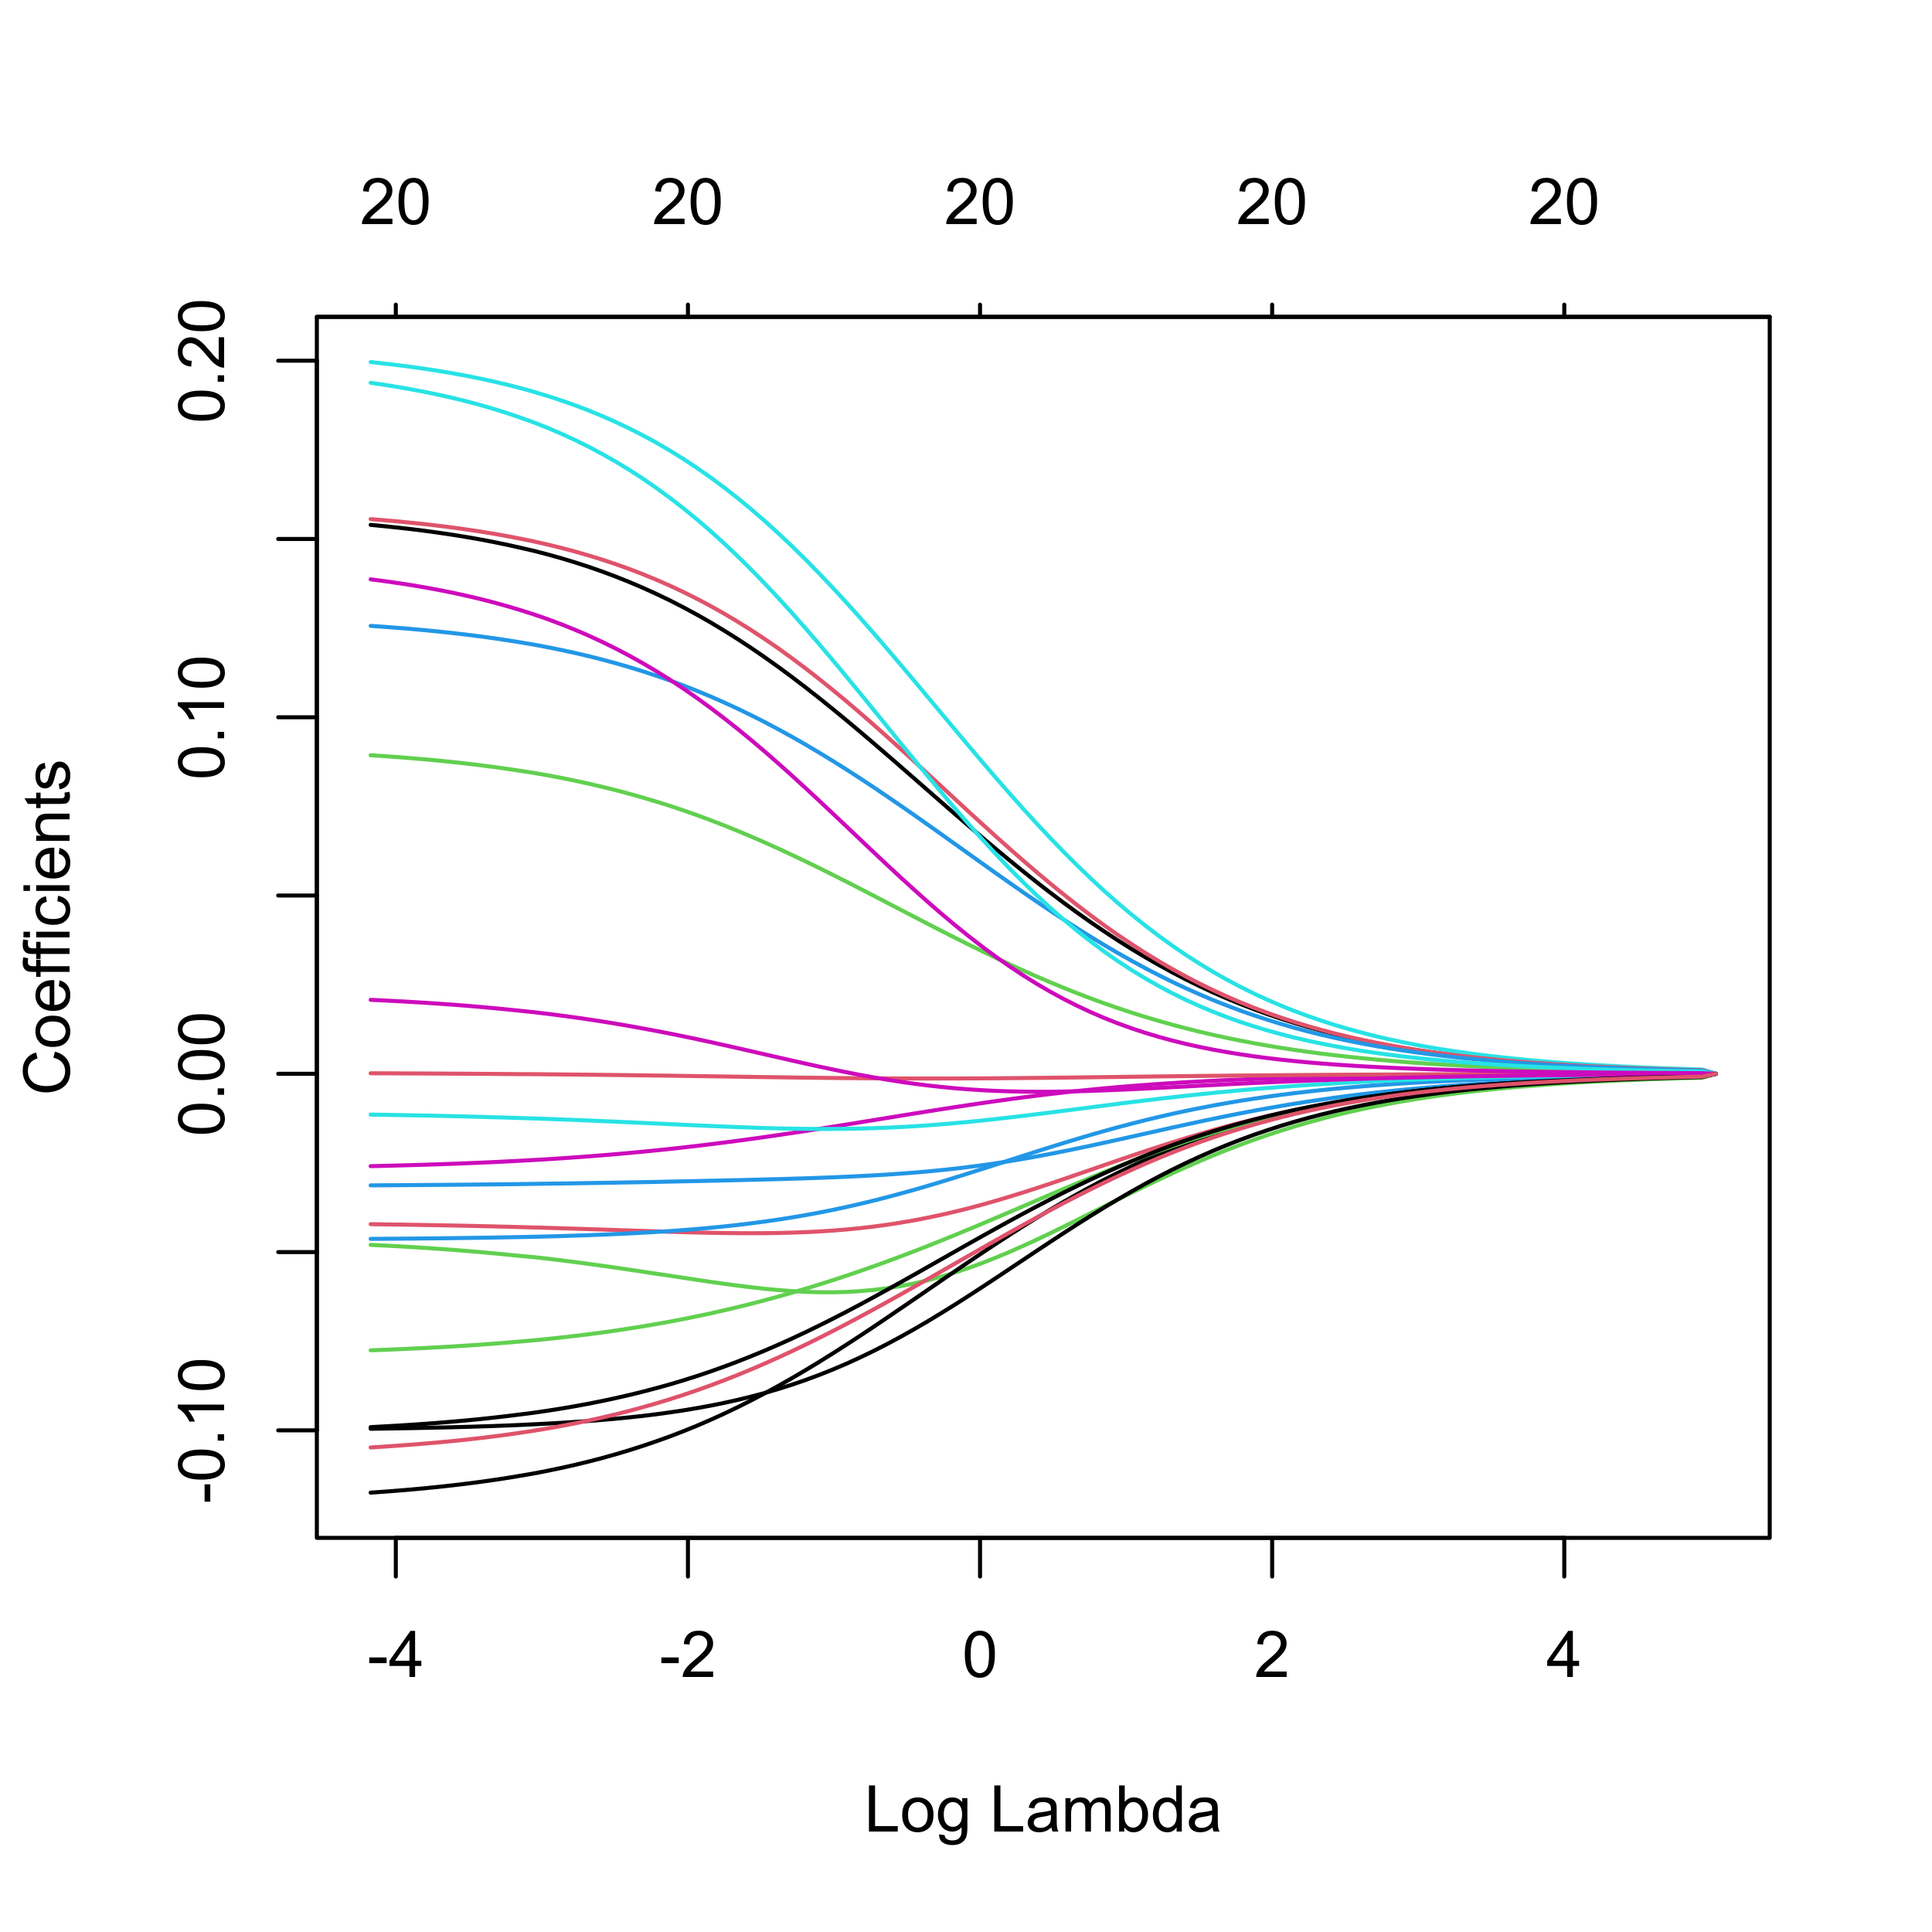 <?xml version="1.0" encoding="UTF-8"?>
<svg xmlns="http://www.w3.org/2000/svg" xmlns:xlink="http://www.w3.org/1999/xlink" width="360" height="360" viewBox="0 0 360 360">
<defs>
<g>
<g id="glyph-0-0">
<path d="M 0.383 -2.578 L 0.383 -3.641 L 3.621 -3.641 L 3.621 -2.578 Z M 0.383 -2.578 "/>
</g>
<g id="glyph-0-1">
<path d="M 3.879 0 L 3.879 -2.055 L 0.152 -2.055 L 0.152 -3.023 L 4.07 -8.59 L 4.934 -8.59 L 4.934 -3.023 L 6.094 -3.023 L 6.094 -2.055 L 4.934 -2.055 L 4.934 0 L 3.879 0 M 3.879 -3.023 L 3.879 -6.898 L 1.188 -3.023 Z M 3.879 -3.023 "/>
</g>
<g id="glyph-0-2">
<path d="M 6.039 -1.016 L 6.039 0 L 0.363 0 C 0.355 -0.254 0.395 -0.5 0.484 -0.734 C 0.629 -1.117 0.863 -1.5 1.18 -1.875 C 1.5 -2.25 1.957 -2.684 2.562 -3.176 C 3.492 -3.941 4.125 -4.547 4.453 -4.996 C 4.781 -5.441 4.945 -5.867 4.945 -6.266 C 4.945 -6.68 4.797 -7.035 4.496 -7.32 C 4.199 -7.609 3.809 -7.75 3.328 -7.75 C 2.82 -7.75 2.414 -7.602 2.109 -7.297 C 1.805 -6.992 1.648 -6.57 1.648 -6.031 L 0.562 -6.141 C 0.637 -6.949 0.918 -7.566 1.398 -7.988 C 1.883 -8.414 2.535 -8.625 3.352 -8.625 C 4.176 -8.625 4.828 -8.398 5.309 -7.938 C 5.789 -7.484 6.031 -6.914 6.031 -6.242 C 6.031 -5.895 5.957 -5.559 5.82 -5.227 C 5.676 -4.895 5.445 -4.543 5.117 -4.18 C 4.793 -3.809 4.25 -3.305 3.492 -2.664 C 2.859 -2.133 2.453 -1.773 2.273 -1.586 C 2.094 -1.395 1.945 -1.203 1.828 -1.016 Z M 6.039 -1.016 "/>
</g>
<g id="glyph-0-3">
<path d="M 0.5 -4.234 C 0.5 -5.25 0.602 -6.07 0.812 -6.688 C 1.02 -7.309 1.332 -7.785 1.742 -8.121 C 2.156 -8.457 2.672 -8.625 3.297 -8.625 C 3.758 -8.625 4.164 -8.531 4.512 -8.348 C 4.859 -8.16 5.145 -7.895 5.375 -7.543 C 5.598 -7.195 5.777 -6.77 5.906 -6.266 C 6.035 -5.766 6.102 -5.086 6.102 -4.234 C 6.102 -3.227 5.996 -2.414 5.789 -1.797 C 5.582 -1.176 5.273 -0.699 4.859 -0.359 C 4.449 -0.023 3.926 0.148 3.297 0.148 C 2.469 0.148 1.82 -0.152 1.348 -0.742 C 0.781 -1.461 0.5 -2.621 0.5 -4.234 M 1.582 -4.234 C 1.582 -2.824 1.746 -1.887 2.078 -1.422 C 2.406 -0.953 2.812 -0.719 3.297 -0.719 C 3.781 -0.719 4.191 -0.953 4.52 -1.422 C 4.852 -1.891 5.016 -2.828 5.016 -4.234 C 5.016 -5.648 4.852 -6.59 4.52 -7.055 C 4.191 -7.52 3.781 -7.75 3.289 -7.75 C 2.801 -7.75 2.414 -7.547 2.125 -7.137 C 1.766 -6.613 1.582 -5.645 1.582 -4.234 Z M 1.582 -4.234 "/>
</g>
<g id="glyph-0-4">
<path d="M 0.879 0 L 0.879 -8.59 L 2.016 -8.59 L 2.016 -1.016 L 6.246 -1.016 L 6.246 0 Z M 0.879 0 "/>
</g>
<g id="glyph-0-5">
<path d="M 0.398 -3.109 C 0.398 -4.262 0.719 -5.117 1.359 -5.672 C 1.895 -6.133 2.547 -6.363 3.316 -6.363 C 4.172 -6.363 4.871 -6.082 5.414 -5.523 C 5.957 -4.961 6.227 -4.188 6.227 -3.199 C 6.227 -2.398 6.109 -1.77 5.867 -1.309 C 5.629 -0.852 5.277 -0.492 4.82 -0.242 C 4.359 0.012 3.859 0.141 3.316 0.141 C 2.445 0.141 1.742 -0.141 1.203 -0.695 C 0.668 -1.254 0.398 -2.059 0.398 -3.109 M 1.484 -3.109 C 1.484 -2.312 1.656 -1.719 2.004 -1.32 C 2.352 -0.926 2.789 -0.727 3.316 -0.727 C 3.84 -0.727 4.273 -0.926 4.625 -1.324 C 4.969 -1.723 5.145 -2.328 5.145 -3.148 C 5.145 -3.914 4.969 -4.5 4.621 -4.895 C 4.27 -5.293 3.836 -5.492 3.316 -5.492 C 2.789 -5.492 2.352 -5.293 2.004 -4.898 C 1.656 -4.504 1.484 -3.906 1.484 -3.109 Z M 1.484 -3.109 "/>
</g>
<g id="glyph-0-6">
<path d="M 0.598 0.516 L 1.625 0.668 C 1.664 0.984 1.785 1.215 1.98 1.359 C 2.242 1.555 2.598 1.652 3.055 1.652 C 3.539 1.652 3.918 1.555 4.184 1.359 C 4.449 1.164 4.629 0.891 4.723 0.539 C 4.777 0.324 4.801 -0.129 4.797 -0.812 C 4.336 -0.273 3.762 0 3.078 0 C 2.219 0 1.559 -0.309 1.09 -0.926 C 0.621 -1.543 0.387 -2.281 0.387 -3.148 C 0.387 -3.738 0.492 -4.289 0.711 -4.789 C 0.922 -5.293 1.234 -5.68 1.645 -5.953 C 2.051 -6.227 2.531 -6.363 3.082 -6.363 C 3.816 -6.363 4.422 -6.066 4.898 -5.473 L 4.898 -6.223 L 5.871 -6.223 L 5.871 -0.844 C 5.871 0.125 5.773 0.812 5.574 1.215 C 5.379 1.621 5.066 1.938 4.637 2.172 C 4.211 2.406 3.684 2.523 3.059 2.523 C 2.316 2.523 1.719 2.359 1.258 2.023 C 0.805 1.691 0.582 1.188 0.598 0.516 M 1.469 -3.223 C 1.469 -2.406 1.633 -1.812 1.957 -1.438 C 2.281 -1.062 2.688 -0.875 3.176 -0.875 C 3.66 -0.875 4.066 -1.059 4.395 -1.434 C 4.723 -1.805 4.887 -2.391 4.887 -3.188 C 4.887 -3.949 4.719 -4.523 4.379 -4.91 C 4.043 -5.297 3.633 -5.492 3.156 -5.492 C 2.688 -5.492 2.289 -5.301 1.961 -4.918 C 1.633 -4.539 1.469 -3.973 1.469 -3.223 Z M 1.469 -3.223 "/>
</g>
<g id="glyph-0-7">
</g>
<g id="glyph-0-8">
<path d="M 4.852 -0.766 C 4.461 -0.434 4.086 -0.199 3.723 -0.062 C 3.363 0.07 2.973 0.141 2.562 0.141 C 1.875 0.141 1.352 -0.027 0.984 -0.359 C 0.617 -0.695 0.434 -1.121 0.434 -1.641 C 0.434 -1.945 0.504 -2.223 0.641 -2.477 C 0.781 -2.727 0.961 -2.93 1.188 -3.082 C 1.41 -3.234 1.664 -3.348 1.945 -3.43 C 2.152 -3.48 2.465 -3.535 2.883 -3.586 C 3.734 -3.688 4.359 -3.809 4.766 -3.949 C 4.766 -4.094 4.77 -4.184 4.77 -4.227 C 4.77 -4.652 4.672 -4.957 4.469 -5.133 C 4.203 -5.371 3.801 -5.492 3.27 -5.492 C 2.773 -5.492 2.406 -5.402 2.172 -5.23 C 1.934 -5.055 1.758 -4.746 1.648 -4.305 L 0.617 -4.445 C 0.707 -4.887 0.863 -5.246 1.078 -5.516 C 1.293 -5.789 1.602 -5.996 2.008 -6.145 C 2.414 -6.289 2.887 -6.363 3.422 -6.363 C 3.953 -6.363 4.383 -6.301 4.719 -6.176 C 5.047 -6.051 5.293 -5.895 5.449 -5.703 C 5.605 -5.516 5.715 -5.273 5.777 -4.984 C 5.812 -4.805 5.828 -4.484 5.828 -4.016 L 5.828 -2.609 C 5.828 -1.629 5.852 -1.008 5.898 -0.746 C 5.941 -0.488 6.031 -0.238 6.164 0 L 5.062 0 C 4.953 -0.219 4.883 -0.477 4.852 -0.766 M 4.766 -3.125 C 4.379 -2.965 3.805 -2.832 3.039 -2.727 C 2.605 -2.66 2.301 -2.59 2.121 -2.516 C 1.941 -2.434 1.801 -2.32 1.703 -2.172 C 1.605 -2.02 1.559 -1.852 1.559 -1.672 C 1.559 -1.387 1.664 -1.152 1.879 -0.969 C 2.09 -0.781 2.402 -0.684 2.812 -0.688 C 3.219 -0.684 3.578 -0.773 3.898 -0.953 C 4.211 -1.129 4.445 -1.371 4.594 -1.68 C 4.707 -1.918 4.762 -2.27 4.766 -2.734 Z M 4.766 -3.125 "/>
</g>
<g id="glyph-0-9">
<path d="M 0.789 0 L 0.789 -6.223 L 1.734 -6.223 L 1.734 -5.352 C 1.93 -5.656 2.188 -5.898 2.516 -6.086 C 2.836 -6.27 3.207 -6.363 3.621 -6.363 C 4.082 -6.363 4.461 -6.266 4.754 -6.078 C 5.051 -5.883 5.258 -5.617 5.379 -5.273 C 5.871 -6 6.512 -6.363 7.301 -6.363 C 7.918 -6.363 8.391 -6.191 8.727 -5.852 C 9.055 -5.508 9.223 -4.98 9.223 -4.273 L 9.223 0 L 8.172 0 L 8.172 -3.922 C 8.172 -4.34 8.141 -4.645 8.07 -4.832 C 8.004 -5.016 7.879 -5.164 7.699 -5.281 C 7.52 -5.391 7.309 -5.449 7.066 -5.449 C 6.629 -5.449 6.266 -5.305 5.977 -5.012 C 5.688 -4.723 5.543 -4.254 5.543 -3.617 L 5.543 0 L 4.488 0 L 4.488 -4.043 C 4.488 -4.512 4.402 -4.863 4.23 -5.098 C 4.059 -5.332 3.777 -5.449 3.387 -5.449 C 3.09 -5.449 2.816 -5.371 2.562 -5.215 C 2.312 -5.059 2.129 -4.828 2.016 -4.531 C 1.902 -4.227 1.844 -3.793 1.844 -3.227 L 1.844 0 Z M 0.789 0 "/>
</g>
<g id="glyph-0-10">
<path d="M 1.766 0 L 0.785 0 L 0.785 -8.59 L 1.84 -8.59 L 1.84 -5.523 C 2.285 -6.082 2.852 -6.363 3.547 -6.363 C 3.926 -6.363 4.289 -6.285 4.633 -6.133 C 4.973 -5.977 5.254 -5.762 5.477 -5.48 C 5.695 -5.203 5.867 -4.863 5.992 -4.469 C 6.117 -4.074 6.18 -3.652 6.18 -3.203 C 6.18 -2.141 5.918 -1.312 5.391 -0.734 C 4.863 -0.152 4.23 0.141 3.492 0.141 C 2.758 0.141 2.18 -0.168 1.766 -0.781 L 1.766 0 M 1.75 -3.156 C 1.75 -2.41 1.852 -1.871 2.055 -1.539 C 2.387 -1 2.836 -0.727 3.406 -0.727 C 3.863 -0.727 4.262 -0.926 4.602 -1.328 C 4.934 -1.727 5.102 -2.324 5.102 -3.117 C 5.102 -3.93 4.941 -4.531 4.621 -4.914 C 4.297 -5.305 3.906 -5.496 3.453 -5.496 C 2.988 -5.496 2.59 -5.297 2.258 -4.895 C 1.922 -4.496 1.75 -3.914 1.75 -3.156 Z M 1.75 -3.156 "/>
</g>
<g id="glyph-0-11">
<path d="M 4.828 0 L 4.828 -0.785 C 4.434 -0.168 3.852 0.141 3.086 0.141 C 2.59 0.141 2.137 0.004 1.719 -0.27 C 1.305 -0.543 0.98 -0.926 0.754 -1.414 C 0.523 -1.906 0.41 -2.469 0.41 -3.105 C 0.41 -3.727 0.512 -4.289 0.719 -4.797 C 0.926 -5.301 1.238 -5.688 1.652 -5.961 C 2.066 -6.227 2.527 -6.363 3.039 -6.363 C 3.414 -6.363 3.75 -6.285 4.043 -6.125 C 4.336 -5.969 4.574 -5.762 4.758 -5.508 L 4.758 -8.59 L 5.805 -8.59 L 5.805 0 L 4.828 0 M 1.492 -3.105 C 1.492 -2.309 1.66 -1.711 2 -1.32 C 2.332 -0.922 2.73 -0.727 3.188 -0.727 C 3.648 -0.727 4.039 -0.914 4.363 -1.293 C 4.684 -1.668 4.844 -2.242 4.844 -3.016 C 4.844 -3.867 4.68 -4.492 4.352 -4.891 C 4.023 -5.289 3.621 -5.492 3.141 -5.492 C 2.672 -5.492 2.281 -5.297 1.965 -4.914 C 1.652 -4.531 1.492 -3.93 1.492 -3.105 Z M 1.492 -3.105 "/>
</g>
<g id="glyph-1-0">
<path d="M -2.578 -0.383 L -3.641 -0.383 L -3.641 -3.621 L -2.578 -3.621 Z M -2.578 -0.383 "/>
</g>
<g id="glyph-1-1">
<path d="M -4.234 -0.5 C -5.25 -0.5 -6.07 -0.602 -6.688 -0.812 C -7.309 -1.02 -7.785 -1.332 -8.121 -1.742 C -8.457 -2.156 -8.625 -2.672 -8.625 -3.301 C -8.625 -3.758 -8.531 -4.164 -8.348 -4.512 C -8.16 -4.859 -7.895 -5.145 -7.543 -5.375 C -7.195 -5.598 -6.77 -5.777 -6.266 -5.906 C -5.766 -6.035 -5.086 -6.102 -4.234 -6.102 C -3.227 -6.102 -2.414 -5.996 -1.797 -5.789 C -1.176 -5.582 -0.699 -5.273 -0.359 -4.859 C -0.023 -4.449 0.148 -3.926 0.148 -3.297 C 0.148 -2.469 -0.152 -1.82 -0.742 -1.348 C -1.461 -0.781 -2.621 -0.5 -4.234 -0.5 M -4.234 -1.582 C -2.824 -1.582 -1.887 -1.746 -1.422 -2.078 C -0.953 -2.406 -0.719 -2.812 -0.719 -3.297 C -0.719 -3.781 -0.953 -4.191 -1.422 -4.52 C -1.891 -4.852 -2.828 -5.016 -4.234 -5.016 C -5.648 -5.016 -6.59 -4.852 -7.055 -4.52 C -7.52 -4.191 -7.75 -3.781 -7.75 -3.289 C -7.75 -2.801 -7.547 -2.414 -7.137 -2.129 C -6.613 -1.766 -5.645 -1.582 -4.234 -1.582 Z M -4.234 -1.582 "/>
</g>
<g id="glyph-1-2">
<path d="M 0 -1.09 L -1.203 -1.09 L -1.199 -2.289 L 0 -2.289 Z M 0 -1.09 "/>
</g>
<g id="glyph-1-3">
<path d="M 0 -4.469 L 0 -3.414 L -6.719 -3.418 C -6.477 -3.16 -6.234 -2.828 -5.992 -2.418 C -5.75 -2.004 -5.57 -1.637 -5.449 -1.309 L -6.469 -1.309 C -6.746 -1.895 -7.082 -2.41 -7.477 -2.855 C -7.871 -3.293 -8.254 -3.605 -8.625 -3.793 L -8.625 -4.473 Z M 0 -4.469 "/>
</g>
<g id="glyph-1-4">
<path d="M -1.012 -6.039 L 0 -6.039 L 0 -0.363 C -0.254 -0.355 -0.5 -0.395 -0.734 -0.488 C -1.117 -0.629 -1.5 -0.863 -1.875 -1.18 C -2.25 -1.5 -2.684 -1.957 -3.176 -2.562 C -3.941 -3.492 -4.547 -4.125 -4.996 -4.453 C -5.441 -4.781 -5.867 -4.945 -6.266 -4.945 C -6.68 -4.945 -7.035 -4.797 -7.32 -4.496 C -7.609 -4.199 -7.75 -3.809 -7.75 -3.328 C -7.75 -2.82 -7.602 -2.414 -7.297 -2.109 C -6.992 -1.805 -6.57 -1.648 -6.031 -1.648 L -6.141 -0.562 C -6.949 -0.637 -7.566 -0.918 -7.988 -1.402 C -8.414 -1.883 -8.625 -2.535 -8.625 -3.352 C -8.625 -4.176 -8.398 -4.828 -7.938 -5.309 C -7.484 -5.789 -6.914 -6.031 -6.242 -6.031 C -5.895 -6.031 -5.559 -5.957 -5.227 -5.82 C -4.895 -5.676 -4.543 -5.445 -4.18 -5.117 C -3.809 -4.793 -3.305 -4.25 -2.664 -3.492 C -2.133 -2.859 -1.773 -2.453 -1.586 -2.273 C -1.395 -2.094 -1.203 -1.945 -1.012 -1.828 Z M -1.012 -6.039 "/>
</g>
<g id="glyph-1-5">
<path d="M -3.012 -7.055 L -2.723 -8.191 C -1.789 -7.953 -1.078 -7.523 -0.59 -6.906 C -0.098 -6.285 0.148 -5.527 0.148 -4.633 C 0.148 -3.711 -0.043 -2.957 -0.418 -2.375 C -0.797 -1.797 -1.344 -1.355 -2.055 -1.051 C -2.77 -0.75 -3.539 -0.598 -4.359 -0.598 C -5.254 -0.598 -6.035 -0.77 -6.699 -1.109 C -7.367 -1.453 -7.871 -1.938 -8.219 -2.57 C -8.562 -3.199 -8.734 -3.895 -8.734 -4.652 C -8.734 -5.512 -8.516 -6.234 -8.078 -6.82 C -7.641 -7.406 -7.027 -7.812 -6.234 -8.047 L -5.969 -6.926 C -6.594 -6.727 -7.051 -6.438 -7.336 -6.059 C -7.621 -5.68 -7.766 -5.203 -7.766 -4.629 C -7.766 -3.969 -7.605 -3.418 -7.289 -2.973 C -6.973 -2.531 -6.547 -2.219 -6.016 -2.039 C -5.48 -1.859 -4.93 -1.77 -4.367 -1.77 C -3.633 -1.77 -2.996 -1.875 -2.453 -2.09 C -1.906 -2.301 -1.5 -2.633 -1.23 -3.082 C -0.961 -3.531 -0.824 -4.016 -0.824 -4.539 C -0.824 -5.176 -1.008 -5.715 -1.375 -6.156 C -1.742 -6.598 -2.289 -6.898 -3.012 -7.055 Z M -3.012 -7.055 "/>
</g>
<g id="glyph-1-6">
<path d="M -3.109 -0.398 C -4.262 -0.398 -5.117 -0.719 -5.672 -1.359 C -6.133 -1.895 -6.363 -2.547 -6.363 -3.316 C -6.363 -4.172 -6.082 -4.871 -5.523 -5.414 C -4.961 -5.957 -4.188 -6.227 -3.199 -6.227 C -2.398 -6.227 -1.77 -6.109 -1.309 -5.867 C -0.852 -5.629 -0.492 -5.277 -0.238 -4.82 C 0.012 -4.359 0.141 -3.859 0.141 -3.316 C 0.141 -2.445 -0.141 -1.742 -0.695 -1.203 C -1.254 -0.668 -2.059 -0.398 -3.109 -0.398 M -3.109 -1.484 C -2.312 -1.484 -1.719 -1.656 -1.32 -2.004 C -0.926 -2.352 -0.727 -2.789 -0.727 -3.316 C -0.727 -3.84 -0.926 -4.273 -1.324 -4.625 C -1.723 -4.969 -2.328 -5.145 -3.145 -5.145 C -3.914 -5.145 -4.5 -4.969 -4.895 -4.621 C -5.293 -4.27 -5.492 -3.836 -5.492 -3.316 C -5.492 -2.789 -5.293 -2.352 -4.898 -2.004 C -4.504 -1.656 -3.906 -1.484 -3.109 -1.484 Z M -3.109 -1.484 "/>
</g>
<g id="glyph-1-7">
<path d="M -2.004 -5.051 L -1.867 -6.141 C -1.23 -5.969 -0.738 -5.648 -0.387 -5.188 C -0.035 -4.719 0.141 -4.125 0.141 -3.406 C 0.141 -2.492 -0.141 -1.773 -0.699 -1.238 C -1.262 -0.707 -2.047 -0.441 -3.059 -0.441 C -4.105 -0.441 -4.918 -0.711 -5.496 -1.25 C -6.074 -1.789 -6.363 -2.484 -6.363 -3.348 C -6.363 -4.18 -6.078 -4.859 -5.516 -5.383 C -4.945 -5.914 -4.148 -6.176 -3.121 -6.176 C -3.059 -6.176 -2.965 -6.172 -2.84 -6.172 L -2.844 -1.531 C -2.156 -1.566 -1.633 -1.762 -1.27 -2.109 C -0.906 -2.457 -0.727 -2.891 -0.727 -3.41 C -0.727 -3.797 -0.828 -4.125 -1.031 -4.398 C -1.234 -4.672 -1.559 -4.891 -2.004 -5.051 M -3.711 -1.59 L -3.707 -5.062 C -4.23 -5.016 -4.625 -4.883 -4.887 -4.664 C -5.293 -4.328 -5.496 -3.891 -5.496 -3.359 C -5.496 -2.871 -5.332 -2.465 -5.008 -2.137 C -4.684 -1.805 -4.25 -1.625 -3.711 -1.59 Z M -3.711 -1.59 "/>
</g>
<g id="glyph-1-8">
<path d="M 0 -1.043 L -5.402 -1.043 L -5.402 -0.113 L -6.223 -0.113 L -6.223 -1.043 L -6.883 -1.043 C -7.301 -1.043 -7.613 -1.078 -7.816 -1.156 C -8.09 -1.254 -8.312 -1.434 -8.48 -1.691 C -8.652 -1.945 -8.734 -2.305 -8.734 -2.766 C -8.734 -3.062 -8.703 -3.391 -8.633 -3.75 L -7.711 -3.594 C -7.75 -3.371 -7.77 -3.164 -7.77 -2.973 C -7.77 -2.648 -7.699 -2.422 -7.562 -2.293 C -7.426 -2.156 -7.172 -2.094 -6.797 -2.094 L -6.223 -2.094 L -6.223 -3.305 L -5.402 -3.305 L -5.402 -2.094 L 0 -2.094 Z M 0 -1.043 "/>
</g>
<g id="glyph-1-9">
<path d="M -7.375 -0.797 L -8.59 -0.797 L -8.59 -1.852 L -7.375 -1.852 L -7.375 -0.797 M 0 -0.797 L -6.223 -0.797 L -6.223 -1.852 L 0 -1.852 Z M 0 -0.797 "/>
</g>
<g id="glyph-1-10">
<path d="M -2.277 -4.852 L -2.145 -5.891 C -1.43 -5.773 -0.871 -5.484 -0.465 -5.02 C -0.062 -4.551 0.141 -3.977 0.141 -3.297 C 0.141 -2.445 -0.137 -1.762 -0.695 -1.246 C -1.25 -0.727 -2.047 -0.469 -3.086 -0.469 C -3.758 -0.469 -4.348 -0.582 -4.852 -0.805 C -5.355 -1.027 -5.734 -1.363 -5.984 -1.82 C -6.238 -2.273 -6.363 -2.77 -6.363 -3.305 C -6.363 -3.98 -6.191 -4.531 -5.852 -4.961 C -5.508 -5.391 -5.023 -5.668 -4.395 -5.789 L -4.234 -4.766 C -4.652 -4.664 -4.969 -4.492 -5.18 -4.246 C -5.391 -3.996 -5.496 -3.699 -5.496 -3.348 C -5.496 -2.812 -5.305 -2.383 -4.926 -2.051 C -4.543 -1.719 -3.941 -1.555 -3.117 -1.555 C -2.281 -1.555 -1.672 -1.711 -1.293 -2.031 C -0.918 -2.352 -0.727 -2.77 -0.727 -3.289 C -0.727 -3.699 -0.852 -4.047 -1.105 -4.324 C -1.359 -4.602 -1.75 -4.777 -2.277 -4.852 Z M -2.277 -4.852 "/>
</g>
<g id="glyph-1-11">
<path d="M 0 -0.789 L -6.223 -0.793 L -6.223 -1.742 L -5.336 -1.742 C -6.02 -2.195 -6.363 -2.855 -6.363 -3.723 C -6.363 -4.094 -6.297 -4.441 -6.16 -4.754 C -6.027 -5.07 -5.848 -5.305 -5.633 -5.461 C -5.41 -5.617 -5.152 -5.727 -4.852 -5.789 C -4.656 -5.828 -4.312 -5.848 -3.824 -5.848 L 0 -5.848 L 0 -4.793 L -3.785 -4.793 C -4.215 -4.793 -4.535 -4.75 -4.75 -4.672 C -4.961 -4.586 -5.133 -4.441 -5.258 -4.234 C -5.387 -4.023 -5.449 -3.781 -5.449 -3.5 C -5.449 -3.047 -5.305 -2.66 -5.023 -2.336 C -4.734 -2.008 -4.195 -1.848 -3.398 -1.848 L 0 -1.844 Z M 0 -0.789 "/>
</g>
<g id="glyph-1-12">
<path d="M -0.941 -3.094 L -0.012 -3.246 C 0.051 -2.949 0.082 -2.684 0.082 -2.449 C 0.082 -2.066 0.02 -1.77 -0.098 -1.559 C -0.219 -1.348 -0.379 -1.199 -0.578 -1.113 C -0.773 -1.027 -1.188 -0.984 -1.82 -0.984 L -5.402 -0.984 L -5.402 -0.211 L -6.223 -0.211 L -6.223 -0.984 L -7.766 -0.984 L -8.398 -2.035 L -6.223 -2.035 L -6.223 -3.094 L -5.402 -3.094 L -5.402 -2.035 L -1.762 -2.031 C -1.461 -2.031 -1.27 -2.051 -1.184 -2.09 C -1.098 -2.125 -1.027 -2.188 -0.977 -2.27 C -0.926 -2.355 -0.902 -2.473 -0.902 -2.633 C -0.902 -2.75 -0.914 -2.902 -0.941 -3.094 Z M -0.941 -3.094 "/>
</g>
<g id="glyph-1-13">
<path d="M -1.859 -0.371 L -2.023 -1.414 C -1.602 -1.469 -1.281 -1.633 -1.059 -1.902 C -0.836 -2.168 -0.727 -2.543 -0.727 -3.023 C -0.727 -3.508 -0.824 -3.867 -1.023 -4.102 C -1.219 -4.336 -1.449 -4.453 -1.715 -4.453 C -1.953 -4.453 -2.141 -4.348 -2.277 -4.141 C -2.371 -3.996 -2.492 -3.641 -2.637 -3.062 C -2.832 -2.289 -3 -1.754 -3.145 -1.457 C -3.285 -1.156 -3.484 -0.93 -3.734 -0.777 C -3.988 -0.621 -4.266 -0.547 -4.57 -0.547 C -4.848 -0.547 -5.105 -0.609 -5.34 -0.734 C -5.578 -0.863 -5.773 -1.035 -5.93 -1.254 C -6.051 -1.418 -6.152 -1.641 -6.238 -1.926 C -6.32 -2.207 -6.363 -2.512 -6.363 -2.836 C -6.363 -3.324 -6.293 -3.754 -6.152 -4.121 C -6.012 -4.492 -5.82 -4.762 -5.582 -4.938 C -5.34 -5.113 -5.02 -5.234 -4.617 -5.305 L -4.477 -4.273 C -4.797 -4.227 -5.047 -4.09 -5.227 -3.863 C -5.406 -3.641 -5.496 -3.324 -5.496 -2.914 C -5.496 -2.426 -5.414 -2.082 -5.258 -1.875 C -5.094 -1.668 -4.906 -1.566 -4.695 -1.566 C -4.555 -1.566 -4.434 -1.605 -4.324 -1.695 C -4.211 -1.777 -4.117 -1.914 -4.043 -2.098 C -4.004 -2.203 -3.914 -2.516 -3.773 -3.031 C -3.574 -3.773 -3.41 -4.297 -3.285 -4.59 C -3.156 -4.887 -2.973 -5.117 -2.73 -5.285 C -2.488 -5.453 -2.188 -5.535 -1.828 -5.539 C -1.477 -5.535 -1.145 -5.434 -0.836 -5.23 C -0.523 -5.023 -0.285 -4.727 -0.113 -4.344 C 0.055 -3.953 0.141 -3.516 0.141 -3.031 C 0.141 -2.219 -0.027 -1.605 -0.363 -1.18 C -0.699 -0.758 -1.199 -0.488 -1.859 -0.371 Z M -1.859 -0.371 "/>
</g>
</g>
</defs>
<rect x="-36" y="-36" width="432" height="432" fill="rgb(100%, 100%, 100%)" fill-opacity="1"/>
<path fill="none" stroke-width="0.75" stroke-linecap="round" stroke-linejoin="round" stroke="rgb(0%, 0%, 0%)" stroke-opacity="1" stroke-miterlimit="10" d="M 319.734 200.086 L 317.203 199.43 L 314.668 199.367 L 312.137 199.297 L 309.605 199.219 L 307.074 199.137 L 304.543 199.047 L 302.008 198.945 L 299.477 198.836 L 296.945 198.715 L 294.414 198.586 L 291.883 198.441 L 289.348 198.285 L 286.816 198.113 L 284.285 197.93 L 281.754 197.723 L 279.223 197.504 L 276.691 197.258 L 274.156 196.996 L 271.625 196.707 L 269.094 196.395 L 266.562 196.055 L 264.031 195.684 L 261.496 195.281 L 258.965 194.844 L 256.434 194.371 L 253.902 193.859 L 251.371 193.309 L 248.836 192.711 L 246.305 192.066 L 243.773 191.375 L 241.242 190.629 L 238.711 189.832 L 236.18 188.973 L 233.645 188.059 L 231.113 187.078 L 228.582 186.035 L 226.051 184.93 L 223.52 183.754 L 220.984 182.512 L 218.453 181.195 L 215.922 179.812 L 213.391 178.359 L 210.859 176.836 L 208.324 175.246 L 205.793 173.582 L 203.262 171.859 L 200.73 170.066 L 198.199 168.215 L 195.664 166.305 L 193.133 164.344 L 190.602 162.328 L 188.07 160.27 L 185.539 158.168 L 183.008 156.035 L 180.473 153.871 L 177.941 151.684 L 175.41 149.48 L 170.348 145.051 L 167.812 142.84 L 165.281 140.641 L 162.75 138.461 L 160.219 136.305 L 157.688 134.184 L 155.152 132.098 L 152.621 130.059 L 150.09 128.074 L 147.559 126.141 L 145.027 124.273 L 142.496 122.469 L 139.961 120.73 L 137.43 119.066 L 134.898 117.477 L 132.367 115.957 L 129.836 114.516 L 127.301 113.145 L 124.77 111.852 L 122.238 110.641 L 119.707 109.492 L 117.176 108.414 L 114.641 107.406 L 112.109 106.461 L 109.578 105.582 L 107.047 104.762 L 104.516 104 L 101.984 103.293 L 99.449 102.633 L 96.918 102.055 L 94.387 101.488 L 91.855 100.969 L 89.324 100.488 L 86.789 100.047 L 84.258 99.641 L 81.727 99.266 L 79.195 98.918 L 76.664 98.602 L 74.129 98.312 L 71.598 98.047 L 69.066 97.801 "/>
<path fill="none" stroke-width="0.75" stroke-linecap="round" stroke-linejoin="round" stroke="rgb(0%, 0%, 0%)" stroke-opacity="1" stroke-miterlimit="10" d="M 73.754 286.559 L 291.48 286.559 "/>
<path fill="none" stroke-width="0.75" stroke-linecap="round" stroke-linejoin="round" stroke="rgb(0%, 0%, 0%)" stroke-opacity="1" stroke-miterlimit="10" d="M 73.754 286.559 L 73.754 293.762 "/>
<path fill="none" stroke-width="0.75" stroke-linecap="round" stroke-linejoin="round" stroke="rgb(0%, 0%, 0%)" stroke-opacity="1" stroke-miterlimit="10" d="M 128.188 286.559 L 128.188 293.762 "/>
<path fill="none" stroke-width="0.75" stroke-linecap="round" stroke-linejoin="round" stroke="rgb(0%, 0%, 0%)" stroke-opacity="1" stroke-miterlimit="10" d="M 182.617 286.559 L 182.617 293.762 "/>
<path fill="none" stroke-width="0.75" stroke-linecap="round" stroke-linejoin="round" stroke="rgb(0%, 0%, 0%)" stroke-opacity="1" stroke-miterlimit="10" d="M 237.047 286.559 L 237.047 293.762 "/>
<path fill="none" stroke-width="0.75" stroke-linecap="round" stroke-linejoin="round" stroke="rgb(0%, 0%, 0%)" stroke-opacity="1" stroke-miterlimit="10" d="M 291.48 286.559 L 291.48 293.762 "/>
<g fill="rgb(0%, 0%, 0%)" fill-opacity="1">
<use xlink:href="#glyph-0-0" x="68.418" y="312.48"/>
<use xlink:href="#glyph-0-1" x="72.414" y="312.48"/>
</g>
<g fill="rgb(0%, 0%, 0%)" fill-opacity="1">
<use xlink:href="#glyph-0-0" x="122.852" y="312.48"/>
<use xlink:href="#glyph-0-2" x="126.848" y="312.48"/>
</g>
<g fill="rgb(0%, 0%, 0%)" fill-opacity="1">
<use xlink:href="#glyph-0-3" x="179.281" y="312.48"/>
</g>
<g fill="rgb(0%, 0%, 0%)" fill-opacity="1">
<use xlink:href="#glyph-0-2" x="233.711" y="312.48"/>
</g>
<g fill="rgb(0%, 0%, 0%)" fill-opacity="1">
<use xlink:href="#glyph-0-1" x="288.145" y="312.48"/>
</g>
<path fill="none" stroke-width="0.75" stroke-linecap="round" stroke-linejoin="round" stroke="rgb(0%, 0%, 0%)" stroke-opacity="1" stroke-miterlimit="10" d="M 59.039 266.527 L 59.039 67.211 "/>
<path fill="none" stroke-width="0.75" stroke-linecap="round" stroke-linejoin="round" stroke="rgb(0%, 0%, 0%)" stroke-opacity="1" stroke-miterlimit="10" d="M 59.039 266.527 L 51.84 266.527 "/>
<path fill="none" stroke-width="0.75" stroke-linecap="round" stroke-linejoin="round" stroke="rgb(0%, 0%, 0%)" stroke-opacity="1" stroke-miterlimit="10" d="M 59.039 233.309 L 51.84 233.309 "/>
<path fill="none" stroke-width="0.75" stroke-linecap="round" stroke-linejoin="round" stroke="rgb(0%, 0%, 0%)" stroke-opacity="1" stroke-miterlimit="10" d="M 59.039 200.086 L 51.84 200.086 "/>
<path fill="none" stroke-width="0.75" stroke-linecap="round" stroke-linejoin="round" stroke="rgb(0%, 0%, 0%)" stroke-opacity="1" stroke-miterlimit="10" d="M 59.039 166.867 L 51.84 166.867 "/>
<path fill="none" stroke-width="0.75" stroke-linecap="round" stroke-linejoin="round" stroke="rgb(0%, 0%, 0%)" stroke-opacity="1" stroke-miterlimit="10" d="M 59.039 133.648 L 51.84 133.648 "/>
<path fill="none" stroke-width="0.75" stroke-linecap="round" stroke-linejoin="round" stroke="rgb(0%, 0%, 0%)" stroke-opacity="1" stroke-miterlimit="10" d="M 59.039 100.43 L 51.84 100.43 "/>
<path fill="none" stroke-width="0.75" stroke-linecap="round" stroke-linejoin="round" stroke="rgb(0%, 0%, 0%)" stroke-opacity="1" stroke-miterlimit="10" d="M 59.039 67.211 L 51.84 67.211 "/>
<g fill="rgb(0%, 0%, 0%)" fill-opacity="1">
<use xlink:href="#glyph-1-0" x="41.762" y="280.203"/>
<use xlink:href="#glyph-1-1" x="41.762" y="276.207"/>
<use xlink:href="#glyph-1-2" x="41.762" y="269.533"/>
<use xlink:href="#glyph-1-3" x="41.762" y="266.199"/>
<use xlink:href="#glyph-1-1" x="41.762" y="259.525"/>
</g>
<g fill="rgb(0%, 0%, 0%)" fill-opacity="1">
<use xlink:href="#glyph-1-1" x="41.762" y="211.766"/>
<use xlink:href="#glyph-1-2" x="41.762" y="205.092"/>
<use xlink:href="#glyph-1-1" x="41.762" y="201.758"/>
<use xlink:href="#glyph-1-1" x="41.762" y="195.084"/>
</g>
<g fill="rgb(0%, 0%, 0%)" fill-opacity="1">
<use xlink:href="#glyph-1-1" x="41.762" y="145.328"/>
<use xlink:href="#glyph-1-2" x="41.762" y="138.654"/>
<use xlink:href="#glyph-1-3" x="41.762" y="135.32"/>
<use xlink:href="#glyph-1-1" x="41.762" y="128.646"/>
</g>
<g fill="rgb(0%, 0%, 0%)" fill-opacity="1">
<use xlink:href="#glyph-1-1" x="41.762" y="78.891"/>
<use xlink:href="#glyph-1-2" x="41.762" y="72.217"/>
<use xlink:href="#glyph-1-4" x="41.762" y="68.883"/>
<use xlink:href="#glyph-1-1" x="41.762" y="62.209"/>
</g>
<path fill="none" stroke-width="0.75" stroke-linecap="round" stroke-linejoin="round" stroke="rgb(0%, 0%, 0%)" stroke-opacity="1" stroke-miterlimit="10" d="M 59.039 286.559 L 329.762 286.559 L 329.762 59.039 L 59.039 59.039 Z M 59.039 286.559 "/>
<g fill="rgb(0%, 0%, 0%)" fill-opacity="1">
<use xlink:href="#glyph-0-4" x="161.039" y="341.281"/>
<use xlink:href="#glyph-0-5" x="167.713" y="341.281"/>
<use xlink:href="#glyph-0-6" x="174.387" y="341.281"/>
<use xlink:href="#glyph-0-7" x="181.061" y="341.281"/>
<use xlink:href="#glyph-0-4" x="184.395" y="341.281"/>
<use xlink:href="#glyph-0-8" x="191.068" y="341.281"/>
<use xlink:href="#glyph-0-9" x="197.742" y="341.281"/>
<use xlink:href="#glyph-0-10" x="207.738" y="341.281"/>
<use xlink:href="#glyph-0-11" x="214.412" y="341.281"/>
<use xlink:href="#glyph-0-8" x="221.086" y="341.281"/>
</g>
<g fill="rgb(0%, 0%, 0%)" fill-opacity="1">
<use xlink:href="#glyph-1-5" x="12.961" y="204.148"/>
<use xlink:href="#glyph-1-6" x="12.961" y="195.482"/>
<use xlink:href="#glyph-1-7" x="12.961" y="188.809"/>
<use xlink:href="#glyph-1-8" x="12.961" y="182.135"/>
<use xlink:href="#glyph-1-8" x="12.961" y="178.801"/>
<use xlink:href="#glyph-1-9" x="12.961" y="175.467"/>
<use xlink:href="#glyph-1-10" x="12.961" y="172.801"/>
<use xlink:href="#glyph-1-9" x="12.961" y="166.801"/>
<use xlink:href="#glyph-1-7" x="12.961" y="164.135"/>
<use xlink:href="#glyph-1-11" x="12.961" y="157.461"/>
<use xlink:href="#glyph-1-12" x="12.961" y="150.787"/>
<use xlink:href="#glyph-1-13" x="12.961" y="147.453"/>
</g>
<path fill="none" stroke-width="0.75" stroke-linecap="round" stroke-linejoin="round" stroke="rgb(87.451%, 32.549%, 41.961%)" stroke-opacity="1" stroke-miterlimit="10" d="M 319.734 200.086 L 317.203 200.578 L 314.668 200.625 L 309.605 200.734 L 307.074 200.797 L 304.543 200.863 L 302.008 200.938 L 299.477 201.02 L 296.945 201.109 L 294.414 201.203 L 291.883 201.309 L 289.348 201.426 L 286.816 201.551 L 284.285 201.688 L 281.754 201.84 L 279.223 202 L 276.691 202.18 L 274.156 202.371 L 271.625 202.578 L 269.094 202.809 L 266.562 203.055 L 264.031 203.32 L 261.496 203.605 L 258.965 203.918 L 256.434 204.254 L 253.902 204.613 L 251.371 205.004 L 248.836 205.418 L 246.305 205.863 L 243.773 206.34 L 241.242 206.848 L 238.711 207.391 L 236.18 207.961 L 233.645 208.566 L 231.113 209.207 L 228.582 209.875 L 226.051 210.578 L 223.52 211.312 L 220.984 212.07 L 218.453 212.859 L 215.922 213.672 L 213.391 214.504 L 210.859 215.352 L 208.324 216.219 L 205.793 217.09 L 203.262 217.965 L 200.73 218.836 L 198.199 219.703 L 195.664 220.559 L 193.133 221.395 L 190.602 222.211 L 188.07 222.996 L 185.539 223.75 L 183.008 224.469 L 180.473 225.145 L 177.941 225.777 L 175.41 226.363 L 172.879 226.898 L 170.348 227.387 L 167.812 227.824 L 165.281 228.215 L 162.75 228.559 L 160.219 228.852 L 157.688 229.098 L 155.152 229.301 L 152.621 229.465 L 150.09 229.594 L 147.559 229.684 L 145.027 229.746 L 142.496 229.781 L 139.961 229.793 L 137.43 229.781 L 134.898 229.754 L 132.367 229.715 L 129.836 229.66 L 127.301 229.594 L 124.77 229.523 L 117.176 229.277 L 114.641 229.191 L 107.047 228.945 L 101.984 228.789 L 99.449 228.719 L 96.918 228.652 L 94.387 228.582 L 91.855 228.52 L 89.324 228.461 L 86.789 228.406 L 81.727 228.305 L 76.664 228.219 L 74.129 228.18 L 69.066 228.109 "/>
<path fill="none" stroke-width="0.75" stroke-linecap="round" stroke-linejoin="round" stroke="rgb(38.039%, 81.569%, 30.98%)" stroke-opacity="1" stroke-miterlimit="10" d="M 319.734 200.086 L 317.203 200.801 L 314.668 200.867 L 312.137 200.941 L 309.605 201.023 L 307.074 201.113 L 304.543 201.215 L 302.008 201.32 L 299.477 201.438 L 296.945 201.566 L 294.414 201.707 L 291.883 201.859 L 289.348 202.027 L 286.816 202.211 L 284.285 202.406 L 281.754 202.625 L 279.223 202.859 L 276.691 203.117 L 274.156 203.395 L 271.625 203.699 L 269.094 204.027 L 266.562 204.383 L 264.031 204.77 L 261.496 205.188 L 258.965 205.641 L 256.434 206.125 L 253.902 206.648 L 251.371 207.211 L 248.836 207.816 L 246.305 208.461 L 243.773 209.152 L 241.242 209.891 L 238.711 210.672 L 236.18 211.504 L 233.645 212.383 L 231.113 213.309 L 228.582 214.285 L 226.051 215.305 L 223.52 216.371 L 220.984 217.477 L 218.453 218.625 L 215.922 219.805 L 213.391 221.02 L 210.859 222.254 L 208.324 223.512 L 205.793 224.777 L 203.262 226.051 L 200.73 227.316 L 198.199 228.574 L 195.664 229.809 L 193.133 231.012 L 190.602 232.176 L 188.07 233.293 L 185.539 234.352 L 183.008 235.348 L 180.473 236.273 L 177.941 237.121 L 175.41 237.883 L 172.879 238.562 L 170.348 239.148 L 167.812 239.645 L 165.281 240.051 L 162.75 240.359 L 160.219 240.59 L 157.688 240.734 L 155.152 240.797 L 152.621 240.789 L 150.09 240.715 L 147.559 240.574 L 145.027 240.383 L 142.496 240.145 L 139.961 239.867 L 137.43 239.551 L 134.898 239.211 L 132.367 238.852 L 129.836 238.477 L 127.301 238.094 L 124.77 237.703 L 122.238 237.34 L 119.707 236.953 L 117.176 236.57 L 114.641 236.199 L 112.109 235.84 L 109.578 235.492 L 107.047 235.156 L 104.516 234.836 L 101.984 234.531 L 99.449 234.246 L 96.918 234.023 L 94.387 233.766 L 91.855 233.523 L 89.324 233.297 L 86.789 233.082 L 84.258 232.883 L 81.727 232.699 L 79.195 232.527 L 76.664 232.367 L 74.129 232.223 L 71.598 232.086 L 69.066 231.961 "/>
<path fill="none" stroke-width="0.75" stroke-linecap="round" stroke-linejoin="round" stroke="rgb(13.333%, 59.216%, 90.196%)" stroke-opacity="1" stroke-miterlimit="10" d="M 319.734 200.086 L 317.203 200.512 L 314.668 200.551 L 312.137 200.594 L 307.074 200.695 L 304.543 200.754 L 302.008 200.82 L 299.477 200.887 L 296.945 200.965 L 294.414 201.047 L 291.883 201.137 L 289.348 201.234 L 286.816 201.34 L 284.285 201.457 L 281.754 201.582 L 279.223 201.719 L 276.691 201.867 L 274.156 202.031 L 271.625 202.203 L 269.094 202.395 L 266.562 202.598 L 264.031 202.816 L 261.496 203.055 L 258.965 203.309 L 256.434 203.582 L 253.902 203.875 L 251.371 204.188 L 248.836 204.523 L 246.305 204.879 L 243.773 205.254 L 241.242 205.652 L 238.711 206.074 L 236.18 206.512 L 233.645 206.977 L 231.113 207.457 L 228.582 207.957 L 226.051 208.473 L 223.52 209.004 L 220.984 209.551 L 218.453 210.105 L 215.922 210.668 L 210.859 211.801 L 208.324 212.367 L 205.793 212.926 L 203.262 213.473 L 200.73 214.008 L 198.199 214.523 L 195.664 215.023 L 193.133 215.496 L 190.602 215.945 L 188.07 216.367 L 185.539 216.758 L 183.008 217.121 L 180.473 217.453 L 177.941 217.758 L 175.41 218.031 L 172.879 218.277 L 170.348 218.496 L 167.812 218.691 L 165.281 218.867 L 162.75 219.016 L 160.219 219.148 L 157.688 219.27 L 155.152 219.375 L 152.621 219.473 L 150.09 219.559 L 147.559 219.637 L 145.027 219.711 L 142.496 219.777 L 139.961 219.84 L 137.43 219.902 L 134.898 219.961 L 129.836 220.07 L 127.301 220.121 L 124.77 220.172 L 122.238 220.23 L 117.176 220.324 L 114.641 220.367 L 112.109 220.41 L 104.516 220.527 L 101.984 220.562 L 99.449 220.598 L 96.918 220.633 L 94.387 220.664 L 89.324 220.719 L 86.789 220.742 L 84.258 220.766 L 76.664 220.824 L 74.129 220.844 L 71.598 220.859 L 69.066 220.871 "/>
<path fill="none" stroke-width="0.75" stroke-linecap="round" stroke-linejoin="round" stroke="rgb(15.686%, 88.627%, 89.804%)" stroke-opacity="1" stroke-miterlimit="10" d="M 319.734 200.086 L 317.203 199.293 L 314.668 199.215 L 312.137 199.133 L 309.605 199.039 L 307.074 198.938 L 304.543 198.828 L 302.008 198.707 L 299.477 198.574 L 296.945 198.43 L 294.414 198.27 L 291.883 198.098 L 289.348 197.906 L 286.816 197.699 L 284.285 197.469 L 281.754 197.223 L 279.223 196.949 L 276.691 196.652 L 274.156 196.332 L 271.625 195.977 L 269.094 195.594 L 266.562 195.176 L 264.031 194.719 L 261.496 194.223 L 258.965 193.684 L 256.434 193.098 L 253.902 192.461 L 251.371 191.773 L 248.836 191.027 L 246.305 190.219 L 243.773 189.348 L 241.242 188.41 L 238.711 187.395 L 236.18 186.305 L 233.645 185.137 L 231.113 183.879 L 228.582 182.535 L 226.051 181.102 L 223.52 179.574 L 220.984 177.945 L 218.453 176.219 L 215.922 174.391 L 213.391 172.457 L 210.859 170.422 L 208.324 168.285 L 205.793 166.043 L 203.262 163.703 L 200.73 161.266 L 198.199 158.734 L 195.664 156.117 L 193.133 153.414 L 190.602 150.641 L 188.07 147.797 L 185.539 144.895 L 183.008 141.945 L 180.473 138.957 L 177.941 135.941 L 175.41 132.914 L 172.879 129.879 L 170.348 126.852 L 167.812 123.848 L 165.281 120.871 L 162.75 117.941 L 160.219 115.062 L 157.688 112.246 L 155.152 109.5 L 152.621 106.832 L 150.09 104.25 L 147.559 101.758 L 145.027 99.367 L 142.496 97.074 L 139.961 94.883 L 137.43 92.797 L 134.898 90.816 L 132.367 88.941 L 129.836 87.168 L 127.301 85.5 L 124.77 83.934 L 122.238 82.453 L 119.707 81.078 L 117.176 79.793 L 114.641 78.594 L 112.109 77.48 L 109.578 76.441 L 107.047 75.48 L 104.516 74.594 L 101.984 73.77 L 99.449 73.008 L 96.918 72.301 L 94.387 71.656 L 91.855 71.059 L 89.324 70.512 L 86.789 70.008 L 84.258 69.543 L 81.727 69.117 L 79.195 68.727 L 76.664 68.371 L 74.129 68.043 L 71.598 67.742 L 69.066 67.465 "/>
<path fill="none" stroke-width="0.75" stroke-linecap="round" stroke-linejoin="round" stroke="rgb(80.392%, 4.314%, 73.725%)" stroke-opacity="1" stroke-miterlimit="10" d="M 319.734 200.086 L 317.203 200.129 L 314.668 200.133 L 312.137 200.141 L 307.074 200.148 L 304.543 200.156 L 302.008 200.16 L 296.945 200.176 L 294.414 200.188 L 291.883 200.195 L 289.348 200.207 L 284.285 200.23 L 276.691 200.277 L 274.156 200.297 L 271.625 200.32 L 269.094 200.34 L 264.031 200.395 L 261.496 200.426 L 256.434 200.496 L 253.902 200.539 L 251.371 200.586 L 248.836 200.637 L 246.305 200.691 L 243.773 200.75 L 241.242 200.82 L 238.711 200.895 L 236.18 200.973 L 233.645 201.062 L 231.113 201.16 L 228.582 201.27 L 226.051 201.387 L 223.52 201.516 L 220.984 201.656 L 218.453 201.812 L 215.922 201.977 L 213.391 202.16 L 210.859 202.355 L 208.324 202.566 L 205.793 202.793 L 203.262 203.035 L 200.73 203.293 L 198.199 203.57 L 195.664 203.859 L 193.133 204.168 L 190.602 204.488 L 188.07 204.828 L 185.539 205.176 L 183.008 205.539 L 180.473 205.914 L 177.941 206.297 L 175.41 206.688 L 172.879 207.086 L 170.348 207.492 L 167.812 207.898 L 165.281 208.312 L 157.688 209.543 L 155.152 209.945 L 152.621 210.348 L 150.09 210.738 L 147.559 211.125 L 145.027 211.5 L 142.496 211.867 L 139.961 212.223 L 137.43 212.566 L 134.898 212.898 L 132.367 213.215 L 129.836 213.523 L 127.301 213.816 L 124.77 214.094 L 122.238 214.355 L 119.707 214.605 L 117.176 214.844 L 114.641 215.07 L 112.109 215.281 L 109.578 215.48 L 107.047 215.664 L 104.516 215.84 L 101.984 216.004 L 99.449 216.152 L 96.918 216.289 L 94.387 216.422 L 91.855 216.543 L 89.324 216.656 L 86.789 216.758 L 84.258 216.855 L 81.727 216.945 L 79.195 217.027 L 76.664 217.102 L 74.129 217.172 L 71.598 217.238 L 69.066 217.297 "/>
<path fill="none" stroke-width="0.75" stroke-linecap="round" stroke-linejoin="round" stroke="rgb(0%, 0%, 0%)" stroke-opacity="1" stroke-miterlimit="10" d="M 319.734 200.086 L 317.203 200.562 L 314.668 200.609 L 312.137 200.656 L 309.605 200.711 L 307.074 200.773 L 304.543 200.84 L 302.008 200.91 L 299.477 200.988 L 296.945 201.078 L 294.414 201.172 L 291.883 201.273 L 289.348 201.387 L 286.816 201.512 L 284.285 201.645 L 281.754 201.793 L 279.223 201.953 L 276.691 202.129 L 274.156 202.32 L 271.625 202.531 L 269.094 202.758 L 266.562 203.004 L 264.031 203.273 L 261.496 203.566 L 258.965 203.883 L 256.434 204.23 L 253.902 204.602 L 251.371 205.008 L 248.836 205.441 L 246.305 205.914 L 243.773 206.422 L 241.242 206.973 L 238.711 207.562 L 236.18 208.195 L 233.645 208.871 L 231.113 209.598 L 228.582 210.375 L 226.051 211.199 L 223.52 212.078 L 220.984 213.012 L 218.453 214.004 L 215.922 215.047 L 213.391 216.148 L 210.859 217.309 L 208.324 218.527 L 205.793 219.797 L 203.262 221.125 L 200.73 222.508 L 198.199 223.941 L 195.664 225.422 L 193.133 226.953 L 190.602 228.523 L 188.07 230.137 L 185.539 231.781 L 183.008 233.457 L 180.473 235.156 L 177.941 236.875 L 175.41 238.605 L 172.879 240.348 L 170.348 242.086 L 167.812 243.82 L 165.281 245.543 L 162.75 247.254 L 160.219 248.934 L 157.688 250.586 L 155.152 252.203 L 152.621 253.781 L 150.09 255.316 L 147.559 256.805 L 145.027 258.242 L 142.496 259.625 L 139.961 260.949 L 137.43 262.219 L 134.898 263.43 L 132.367 264.578 L 129.836 265.672 L 127.301 266.703 L 124.77 267.676 L 122.238 268.582 L 119.707 269.441 L 117.176 270.25 L 114.641 271.004 L 112.109 271.711 L 109.578 272.367 L 107.047 272.977 L 104.516 273.543 L 101.984 274.07 L 99.449 274.559 L 96.918 274.992 L 94.387 275.41 L 91.855 275.793 L 89.324 276.148 L 86.789 276.477 L 84.258 276.777 L 81.727 277.055 L 79.195 277.309 L 76.664 277.543 L 74.129 277.758 L 71.598 277.953 L 69.066 278.133 "/>
<path fill="none" stroke-width="0.75" stroke-linecap="round" stroke-linejoin="round" stroke="rgb(87.451%, 32.549%, 41.961%)" stroke-opacity="1" stroke-miterlimit="10" d="M 319.734 200.086 L 317.203 200.105 L 312.137 200.105 L 309.605 200.109 L 307.074 200.109 L 304.543 200.113 L 302.008 200.117 L 299.477 200.117 L 291.883 200.129 L 289.348 200.133 L 281.754 200.145 L 279.223 200.152 L 276.691 200.156 L 274.156 200.164 L 264.031 200.195 L 261.496 200.207 L 251.371 200.254 L 248.836 200.27 L 246.305 200.285 L 236.18 200.363 L 233.645 200.387 L 228.582 200.434 L 223.52 200.488 L 220.984 200.516 L 218.453 200.547 L 215.922 200.574 L 210.859 200.637 L 208.324 200.672 L 200.73 200.766 L 198.199 200.793 L 195.664 200.824 L 193.133 200.852 L 188.07 200.898 L 185.539 200.918 L 183.008 200.934 L 180.473 200.945 L 177.941 200.957 L 175.41 200.961 L 170.348 200.961 L 167.812 200.953 L 162.75 200.93 L 160.219 200.91 L 157.688 200.887 L 155.152 200.863 L 152.621 200.832 L 150.09 200.805 L 142.496 200.699 L 139.961 200.664 L 134.898 200.586 L 132.367 200.551 L 129.836 200.512 L 127.301 200.477 L 124.77 200.438 L 122.238 200.41 L 119.707 200.375 L 117.176 200.344 L 114.641 200.312 L 112.109 200.281 L 107.047 200.227 L 101.984 200.18 L 99.449 200.156 L 96.918 200.148 L 89.324 200.09 L 86.789 200.074 L 81.727 200.043 L 76.664 200.02 L 74.129 200.008 L 71.598 199.996 L 69.066 199.988 "/>
<path fill="none" stroke-width="0.75" stroke-linecap="round" stroke-linejoin="round" stroke="rgb(38.039%, 81.569%, 30.98%)" stroke-opacity="1" stroke-miterlimit="10" d="M 319.734 200.086 L 317.203 200.59 L 314.668 200.641 L 312.137 200.691 L 309.605 200.75 L 304.543 200.883 L 302.008 200.961 L 299.477 201.043 L 296.945 201.137 L 294.414 201.234 L 291.883 201.344 L 289.348 201.461 L 286.816 201.59 L 284.285 201.734 L 281.754 201.887 L 279.223 202.055 L 276.691 202.238 L 274.156 202.438 L 271.625 202.652 L 269.094 202.887 L 266.562 203.141 L 264.031 203.418 L 261.496 203.715 L 258.965 204.039 L 256.434 204.387 L 253.902 204.762 L 251.371 205.168 L 248.836 205.602 L 246.305 206.07 L 243.773 206.57 L 241.242 207.102 L 238.711 207.672 L 236.18 208.277 L 233.645 208.922 L 231.113 209.602 L 228.582 210.324 L 226.051 211.078 L 223.52 211.875 L 220.984 212.707 L 218.453 213.574 L 215.922 214.473 L 213.391 215.41 L 210.859 216.371 L 208.324 217.363 L 205.793 218.379 L 203.262 219.414 L 200.73 220.469 L 198.199 221.539 L 195.664 222.613 L 188.07 225.871 L 185.539 226.949 L 183.008 228.023 L 180.473 229.082 L 177.941 230.125 L 175.41 231.156 L 172.879 232.164 L 170.348 233.152 L 167.812 234.113 L 165.281 235.055 L 162.75 235.973 L 160.219 236.859 L 157.688 237.719 L 155.152 238.551 L 152.621 239.355 L 150.09 240.133 L 147.559 240.879 L 145.027 241.594 L 142.496 242.281 L 139.961 242.941 L 137.43 243.57 L 134.898 244.168 L 132.367 244.738 L 129.836 245.277 L 127.301 245.793 L 124.77 246.277 L 122.238 246.727 L 119.707 247.156 L 117.176 247.562 L 114.641 247.941 L 112.109 248.297 L 109.578 248.633 L 107.047 248.941 L 104.516 249.23 L 101.984 249.5 L 99.449 249.75 L 96.918 249.969 L 94.387 250.184 L 91.855 250.383 L 89.324 250.57 L 86.789 250.738 L 84.258 250.898 L 81.727 251.043 L 79.195 251.176 L 76.664 251.297 L 74.129 251.41 L 71.598 251.516 L 69.066 251.609 "/>
<path fill="none" stroke-width="0.75" stroke-linecap="round" stroke-linejoin="round" stroke="rgb(13.333%, 59.216%, 90.196%)" stroke-opacity="1" stroke-miterlimit="10" d="M 319.734 200.086 L 317.203 200.328 L 314.668 200.352 L 312.137 200.375 L 309.605 200.402 L 307.074 200.434 L 304.543 200.469 L 302.008 200.504 L 299.477 200.543 L 296.945 200.586 L 291.883 200.688 L 289.348 200.746 L 286.816 200.809 L 284.285 200.879 L 281.754 200.953 L 279.223 201.039 L 276.691 201.129 L 274.156 201.227 L 271.625 201.336 L 269.094 201.453 L 266.562 201.582 L 264.031 201.723 L 261.496 201.875 L 258.965 202.043 L 256.434 202.223 L 253.902 202.422 L 251.371 202.637 L 248.836 202.867 L 246.305 203.121 L 243.773 203.395 L 241.242 203.688 L 238.711 204.008 L 236.18 204.352 L 233.645 204.723 L 231.113 205.117 L 228.582 205.543 L 226.051 206 L 223.52 206.484 L 220.984 207 L 218.453 207.547 L 215.922 208.125 L 213.391 208.734 L 210.859 209.375 L 208.324 210.043 L 205.793 210.742 L 203.262 211.465 L 200.73 212.211 L 198.199 212.98 L 195.664 213.766 L 193.133 214.566 L 188.07 216.191 L 185.539 217.012 L 183.008 217.824 L 180.473 218.633 L 177.941 219.426 L 175.41 220.207 L 172.879 220.965 L 170.348 221.699 L 167.812 222.402 L 165.281 223.082 L 162.75 223.727 L 160.219 224.336 L 157.688 224.914 L 155.152 225.453 L 152.621 225.953 L 150.09 226.422 L 147.559 226.852 L 145.027 227.25 L 142.496 227.617 L 139.961 227.949 L 137.43 228.254 L 134.898 228.531 L 132.367 228.781 L 129.836 229.008 L 127.301 229.211 L 124.77 229.395 L 122.238 229.555 L 119.707 229.703 L 117.176 229.84 L 114.641 229.957 L 112.109 230.066 L 109.578 230.16 L 107.047 230.246 L 104.516 230.324 L 101.984 230.395 L 99.449 230.457 L 96.918 230.508 L 91.855 230.602 L 89.324 230.641 L 86.789 230.676 L 84.258 230.711 L 79.195 230.766 L 76.664 230.789 L 74.129 230.812 L 71.598 230.828 L 69.066 230.848 "/>
<path fill="none" stroke-width="0.75" stroke-linecap="round" stroke-linejoin="round" stroke="rgb(15.686%, 88.627%, 89.804%)" stroke-opacity="1" stroke-miterlimit="10" d="M 319.734 200.086 L 317.203 200.25 L 314.668 200.266 L 312.137 200.281 L 307.074 200.32 L 304.543 200.344 L 302.008 200.367 L 296.945 200.422 L 294.414 200.453 L 291.883 200.488 L 289.348 200.527 L 286.816 200.566 L 284.285 200.613 L 279.223 200.715 L 276.691 200.777 L 274.156 200.84 L 271.625 200.91 L 269.094 200.984 L 266.562 201.066 L 264.031 201.156 L 261.496 201.25 L 258.965 201.355 L 256.434 201.469 L 253.902 201.59 L 251.371 201.723 L 248.836 201.863 L 246.305 202.016 L 243.773 202.176 L 241.242 202.352 L 238.711 202.535 L 236.18 202.734 L 233.645 202.941 L 231.113 203.164 L 228.582 203.398 L 226.051 203.648 L 223.52 203.906 L 220.984 204.176 L 218.453 204.461 L 215.922 204.75 L 213.391 205.055 L 210.859 205.363 L 208.324 205.68 L 203.262 206.328 L 200.73 206.656 L 198.199 206.98 L 195.664 207.305 L 193.133 207.621 L 190.602 207.934 L 188.07 208.23 L 185.539 208.52 L 183.008 208.793 L 180.473 209.047 L 177.941 209.281 L 175.41 209.496 L 172.879 209.691 L 170.348 209.859 L 167.812 210.004 L 165.281 210.125 L 162.75 210.219 L 160.219 210.289 L 157.688 210.336 L 155.152 210.359 L 152.621 210.363 L 150.09 210.344 L 147.559 210.309 L 145.027 210.254 L 142.496 210.188 L 139.961 210.105 L 137.43 210.016 L 134.898 209.914 L 132.367 209.809 L 129.836 209.695 L 127.301 209.582 L 124.77 209.465 L 122.238 209.352 L 117.176 209.117 L 114.641 209.004 L 109.578 208.785 L 107.047 208.684 L 104.516 208.586 L 101.984 208.492 L 99.449 208.402 L 96.918 208.328 L 94.387 208.25 L 91.855 208.176 L 89.324 208.105 L 86.789 208.039 L 84.258 207.977 L 81.727 207.918 L 76.664 207.816 L 74.129 207.773 L 71.598 207.73 L 69.066 207.691 "/>
<path fill="none" stroke-width="0.75" stroke-linecap="round" stroke-linejoin="round" stroke="rgb(80.392%, 4.314%, 73.725%)" stroke-opacity="1" stroke-miterlimit="10" d="M 319.734 200.086 L 317.203 200.188 L 314.668 200.199 L 312.137 200.207 L 309.605 200.219 L 307.074 200.234 L 304.543 200.246 L 302.008 200.262 L 299.477 200.277 L 294.414 200.316 L 291.883 200.34 L 289.348 200.363 L 286.816 200.387 L 284.285 200.418 L 281.754 200.445 L 276.691 200.516 L 274.156 200.555 L 271.625 200.598 L 269.094 200.645 L 266.562 200.695 L 264.031 200.75 L 261.496 200.809 L 258.965 200.871 L 256.434 200.941 L 253.902 201.016 L 251.371 201.094 L 248.836 201.176 L 246.305 201.266 L 243.773 201.363 L 241.242 201.465 L 238.711 201.57 L 236.18 201.684 L 233.645 201.801 L 231.113 201.922 L 228.582 202.047 L 226.051 202.18 L 223.52 202.309 L 220.984 202.445 L 218.453 202.578 L 213.391 202.836 L 210.859 202.961 L 208.324 203.074 L 205.793 203.176 L 203.262 203.27 L 200.73 203.34 L 198.199 203.395 L 195.664 203.43 L 193.133 203.434 L 190.602 203.41 L 188.07 203.355 L 185.539 203.27 L 183.008 203.145 L 180.473 202.984 L 177.941 202.781 L 175.41 202.539 L 172.879 202.258 L 170.348 201.938 L 167.812 201.578 L 165.281 201.18 L 162.75 200.746 L 160.219 200.285 L 157.688 199.793 L 155.152 199.273 L 152.621 198.738 L 150.09 198.184 L 147.559 197.613 L 145.027 197.039 L 142.496 196.461 L 139.961 195.879 L 137.43 195.301 L 134.898 194.734 L 132.367 194.172 L 129.836 193.625 L 127.301 193.094 L 124.77 192.582 L 122.238 192.094 L 119.707 191.621 L 117.176 191.168 L 114.641 190.734 L 112.109 190.324 L 109.578 189.938 L 107.047 189.574 L 104.516 189.23 L 101.984 188.906 L 99.449 188.605 L 94.387 188.082 L 91.855 187.836 L 89.324 187.609 L 86.789 187.395 L 84.258 187.199 L 81.727 187.02 L 79.195 186.852 L 76.664 186.699 L 74.129 186.555 L 71.598 186.426 L 69.066 186.305 "/>
<path fill="none" stroke-width="0.75" stroke-linecap="round" stroke-linejoin="round" stroke="rgb(0%, 0%, 0%)" stroke-opacity="1" stroke-miterlimit="10" d="M 319.734 200.086 L 317.203 200.562 L 314.668 200.609 L 312.137 200.66 L 309.605 200.715 L 307.074 200.773 L 304.543 200.84 L 302.008 200.914 L 299.477 200.992 L 296.945 201.078 L 294.414 201.172 L 291.883 201.273 L 289.348 201.387 L 286.816 201.512 L 284.285 201.645 L 281.754 201.789 L 279.223 201.949 L 276.691 202.125 L 274.156 202.312 L 271.625 202.52 L 269.094 202.742 L 266.562 202.988 L 264.031 203.25 L 261.496 203.539 L 258.965 203.848 L 256.434 204.184 L 253.902 204.547 L 251.371 204.938 L 248.836 205.359 L 246.305 205.816 L 243.773 206.305 L 241.242 206.828 L 238.711 207.391 L 236.18 207.988 L 233.645 208.633 L 231.113 209.312 L 228.582 210.039 L 226.051 210.809 L 223.52 211.621 L 220.984 212.484 L 218.453 213.387 L 215.922 214.34 L 213.391 215.336 L 210.859 216.379 L 208.324 217.465 L 205.793 218.594 L 203.262 219.766 L 200.73 220.977 L 198.199 222.223 L 195.664 223.508 L 193.133 224.824 L 190.602 226.168 L 188.07 227.539 L 185.539 228.934 L 183.008 230.344 L 180.473 231.77 L 177.941 233.203 L 172.879 236.078 L 170.348 237.512 L 167.812 238.934 L 165.281 240.344 L 162.75 241.734 L 160.219 243.102 L 157.688 244.438 L 155.152 245.742 L 152.621 247.008 L 150.09 248.238 L 147.559 249.426 L 145.027 250.566 L 142.496 251.664 L 139.961 252.711 L 137.43 253.711 L 134.898 254.66 L 132.367 255.562 L 129.836 256.414 L 127.301 257.215 L 124.77 257.973 L 122.238 258.672 L 119.707 259.336 L 117.176 259.957 L 114.641 260.535 L 112.109 261.074 L 109.578 261.578 L 107.047 262.043 L 104.516 262.473 L 101.984 262.871 L 99.449 263.242 L 96.918 263.562 L 94.387 263.879 L 91.855 264.168 L 89.324 264.438 L 86.789 264.684 L 84.258 264.906 L 81.727 265.117 L 79.195 265.309 L 76.664 265.48 L 74.129 265.641 L 71.598 265.789 L 69.066 265.926 "/>
<path fill="none" stroke-width="0.75" stroke-linecap="round" stroke-linejoin="round" stroke="rgb(87.451%, 32.549%, 41.961%)" stroke-opacity="1" stroke-miterlimit="10" d="M 319.734 200.086 L 317.203 199.426 L 314.668 199.363 L 312.137 199.293 L 309.605 199.219 L 307.074 199.133 L 304.543 199.043 L 302.008 198.941 L 299.477 198.832 L 296.945 198.711 L 294.414 198.578 L 291.883 198.434 L 289.348 198.273 L 286.816 198.102 L 284.285 197.914 L 281.754 197.707 L 279.223 197.484 L 276.691 197.238 L 274.156 196.969 L 271.625 196.68 L 269.094 196.359 L 266.562 196.016 L 264.031 195.637 L 261.496 195.227 L 258.965 194.785 L 256.434 194.301 L 253.902 193.777 L 251.371 193.211 L 248.836 192.598 L 246.305 191.938 L 243.773 191.223 L 241.242 190.453 L 238.711 189.625 L 236.18 188.738 L 233.645 187.785 L 231.113 186.762 L 228.582 185.672 L 226.051 184.512 L 223.52 183.273 L 220.984 181.961 L 218.453 180.574 L 215.922 179.105 L 213.391 177.559 L 210.859 175.93 L 208.324 174.227 L 205.793 172.445 L 203.262 170.59 L 200.73 168.66 L 198.199 166.664 L 195.664 164.602 L 193.133 162.484 L 190.602 160.309 L 188.07 158.09 L 185.539 155.828 L 183.008 153.531 L 180.473 151.215 L 177.941 148.879 L 172.879 144.191 L 170.348 141.859 L 167.812 139.547 L 165.281 137.262 L 162.75 135.012 L 160.219 132.805 L 157.688 130.645 L 155.152 128.547 L 152.621 126.508 L 150.09 124.539 L 147.559 122.641 L 145.027 120.816 L 142.496 119.074 L 139.961 117.406 L 137.43 115.824 L 134.898 114.32 L 132.367 112.898 L 129.836 111.559 L 127.301 110.297 L 124.77 109.109 L 122.238 108.004 L 119.707 106.965 L 117.176 105.992 L 114.641 105.09 L 112.109 104.25 L 109.578 103.469 L 107.047 102.746 L 104.516 102.074 L 101.984 101.457 L 99.449 100.883 L 96.918 100.367 L 94.387 99.879 L 91.855 99.43 L 89.324 99.02 L 86.789 98.641 L 84.258 98.289 L 81.727 97.973 L 79.195 97.676 L 76.664 97.41 L 74.129 97.16 L 71.598 96.938 L 69.066 96.73 "/>
<path fill="none" stroke-width="0.75" stroke-linecap="round" stroke-linejoin="round" stroke="rgb(38.039%, 81.569%, 30.98%)" stroke-opacity="1" stroke-miterlimit="10" d="M 319.734 200.086 L 317.203 199.785 L 314.668 199.758 L 312.137 199.727 L 309.605 199.691 L 307.074 199.652 L 304.543 199.609 L 302.008 199.566 L 299.477 199.516 L 296.945 199.461 L 294.414 199.398 L 291.883 199.332 L 289.348 199.262 L 286.816 199.184 L 284.285 199.098 L 281.754 199 L 279.223 198.898 L 276.691 198.785 L 274.156 198.664 L 271.625 198.527 L 269.094 198.383 L 266.562 198.223 L 264.031 198.051 L 261.496 197.863 L 258.965 197.656 L 256.434 197.434 L 253.902 197.191 L 251.371 196.93 L 248.836 196.645 L 246.305 196.336 L 243.773 196.004 L 241.242 195.645 L 238.711 195.254 L 236.18 194.836 L 233.645 194.387 L 231.113 193.906 L 228.582 193.387 L 226.051 192.836 L 223.52 192.246 L 220.984 191.617 L 218.453 190.945 L 215.922 190.234 L 213.391 189.484 L 210.859 188.688 L 208.324 187.848 L 205.793 186.969 L 203.262 186.043 L 200.73 185.078 L 198.199 184.07 L 195.664 183.023 L 193.133 181.938 L 190.602 180.812 L 188.07 179.656 L 185.539 178.465 L 183.008 177.246 L 180.473 176 L 177.941 174.734 L 175.41 173.445 L 172.879 172.145 L 170.348 170.836 L 167.812 169.516 L 162.75 166.883 L 160.219 165.574 L 157.688 164.277 L 155.152 162.996 L 152.621 161.738 L 150.09 160.504 L 147.559 159.297 L 145.027 158.121 L 142.496 156.98 L 139.961 155.879 L 137.43 154.816 L 134.898 153.793 L 132.367 152.812 L 129.836 151.879 L 127.301 150.988 L 124.77 150.145 L 122.238 149.352 L 119.707 148.598 L 117.176 147.887 L 114.641 147.215 L 112.109 146.59 L 109.578 146 L 107.047 145.449 L 104.516 144.938 L 101.984 144.461 L 99.449 144.02 L 96.918 143.629 L 94.387 143.246 L 91.855 142.895 L 89.324 142.566 L 86.789 142.266 L 84.258 141.988 L 81.727 141.73 L 79.195 141.496 L 76.664 141.277 L 74.129 141.078 L 71.598 140.895 L 69.066 140.727 "/>
<path fill="none" stroke-width="0.75" stroke-linecap="round" stroke-linejoin="round" stroke="rgb(13.333%, 59.216%, 90.196%)" stroke-opacity="1" stroke-miterlimit="10" d="M 319.734 200.086 L 317.203 199.496 L 314.668 199.441 L 309.605 199.309 L 307.074 199.234 L 304.543 199.152 L 302.008 199.062 L 299.477 198.961 L 296.945 198.855 L 294.414 198.738 L 291.883 198.609 L 289.348 198.465 L 286.816 198.312 L 284.285 198.145 L 281.754 197.961 L 279.223 197.758 L 276.691 197.539 L 274.156 197.301 L 271.625 197.043 L 269.094 196.758 L 266.562 196.449 L 264.031 196.117 L 261.496 195.754 L 258.965 195.359 L 256.434 194.93 L 253.902 194.465 L 251.371 193.965 L 248.836 193.422 L 246.305 192.84 L 243.773 192.211 L 241.242 191.531 L 238.711 190.805 L 236.18 190.027 L 233.645 189.195 L 231.113 188.305 L 228.582 187.355 L 226.051 186.352 L 223.52 185.281 L 220.984 184.156 L 218.453 182.965 L 215.922 181.715 L 213.391 180.402 L 210.859 179.027 L 208.324 177.598 L 205.793 176.113 L 203.262 174.578 L 200.73 172.988 L 198.199 171.355 L 195.664 169.684 L 193.133 167.973 L 190.602 166.234 L 188.07 164.469 L 185.539 162.684 L 183.008 160.883 L 180.473 159.074 L 175.41 155.457 L 172.879 153.66 L 170.348 151.879 L 167.812 150.117 L 165.281 148.383 L 162.75 146.672 L 160.219 145 L 157.688 143.367 L 155.152 141.773 L 152.621 140.23 L 150.09 138.73 L 147.559 137.285 L 145.027 135.891 L 142.496 134.551 L 139.961 133.27 L 137.43 132.047 L 134.898 130.879 L 132.367 129.766 L 129.836 128.715 L 127.301 127.719 L 124.77 126.777 L 122.238 125.898 L 119.707 125.066 L 117.176 124.289 L 114.641 123.559 L 112.109 122.875 L 109.578 122.238 L 107.047 121.648 L 104.516 121.098 L 101.984 120.586 L 99.449 120.113 L 96.918 119.684 L 94.387 119.281 L 91.855 118.906 L 89.324 118.559 L 86.789 118.242 L 84.258 117.949 L 81.727 117.676 L 79.195 117.43 L 76.664 117.203 L 74.129 116.992 L 71.598 116.801 L 69.066 116.625 "/>
<path fill="none" stroke-width="0.75" stroke-linecap="round" stroke-linejoin="round" stroke="rgb(15.686%, 88.627%, 89.804%)" stroke-opacity="1" stroke-miterlimit="10" d="M 319.734 200.086 L 317.203 199.672 L 314.668 199.629 L 312.137 199.586 L 309.605 199.535 L 307.074 199.48 L 304.543 199.422 L 302.008 199.359 L 299.477 199.289 L 296.945 199.211 L 294.414 199.125 L 291.883 199.031 L 289.348 198.926 L 286.816 198.812 L 284.285 198.688 L 281.754 198.551 L 279.223 198.402 L 276.691 198.238 L 274.156 198.059 L 271.625 197.863 L 269.094 197.645 L 266.562 197.406 L 264.031 197.148 L 261.496 196.863 L 258.965 196.547 L 256.434 196.207 L 253.902 195.832 L 251.371 195.418 L 248.836 194.969 L 246.305 194.477 L 243.773 193.938 L 241.242 193.352 L 238.711 192.711 L 236.18 192.012 L 233.645 191.246 L 231.113 190.418 L 228.582 189.516 L 226.051 188.535 L 223.52 187.473 L 220.984 186.324 L 218.453 185.082 L 215.922 183.746 L 213.391 182.305 L 210.859 180.762 L 208.324 179.109 L 205.793 177.344 L 203.262 175.461 L 200.73 173.469 L 198.199 171.355 L 195.664 169.129 L 193.133 166.789 L 190.602 164.34 L 188.07 161.781 L 185.539 159.125 L 183.008 156.375 L 180.473 153.539 L 177.941 150.629 L 175.41 147.652 L 172.879 144.625 L 170.348 141.555 L 167.812 138.453 L 165.281 135.34 L 162.75 132.223 L 160.219 129.117 L 157.688 126.035 L 155.152 122.992 L 152.621 120 L 150.09 117.066 L 147.559 114.203 L 145.027 111.418 L 142.496 108.723 L 139.961 106.121 L 137.43 103.621 L 134.898 101.223 L 132.367 98.934 L 129.836 96.754 L 127.301 94.684 L 124.77 92.727 L 122.238 90.879 L 119.707 89.137 L 117.176 87.504 L 114.641 85.969 L 112.109 84.535 L 109.578 83.195 L 107.047 81.945 L 104.516 80.785 L 101.984 79.707 L 99.449 78.707 L 96.918 77.801 L 94.387 76.941 L 91.855 76.152 L 89.324 75.422 L 86.789 74.75 L 84.258 74.129 L 81.727 73.559 L 79.195 73.035 L 76.664 72.555 L 74.129 72.109 L 71.598 71.707 L 69.066 71.332 "/>
<path fill="none" stroke-width="0.75" stroke-linecap="round" stroke-linejoin="round" stroke="rgb(80.392%, 4.314%, 73.725%)" stroke-opacity="1" stroke-miterlimit="10" d="M 319.734 200.086 L 317.203 199.969 L 314.668 199.957 L 312.137 199.941 L 309.605 199.93 L 307.074 199.914 L 304.543 199.895 L 302.008 199.875 L 299.477 199.855 L 296.945 199.832 L 291.883 199.777 L 289.348 199.746 L 286.816 199.711 L 284.285 199.672 L 281.754 199.629 L 279.223 199.582 L 276.691 199.527 L 274.156 199.469 L 271.625 199.402 L 269.094 199.332 L 266.562 199.25 L 264.031 199.16 L 261.496 199.062 L 258.965 198.953 L 256.434 198.828 L 253.902 198.691 L 251.371 198.535 L 248.836 198.363 L 246.305 198.172 L 243.773 197.961 L 241.242 197.723 L 238.711 197.457 L 236.18 197.16 L 233.645 196.828 L 231.113 196.457 L 228.582 196.047 L 226.051 195.59 L 223.52 195.082 L 220.984 194.52 L 218.453 193.895 L 215.922 193.207 L 213.391 192.449 L 210.859 191.613 L 208.324 190.699 L 205.793 189.699 L 203.262 188.609 L 200.73 187.426 L 198.199 186.148 L 195.664 184.77 L 193.133 183.293 L 190.602 181.715 L 188.07 180.035 L 185.539 178.258 L 183.008 176.387 L 180.473 174.422 L 177.941 172.375 L 175.41 170.25 L 172.879 168.055 L 170.348 165.797 L 167.812 163.488 L 165.281 161.141 L 162.75 158.758 L 160.219 156.363 L 157.688 153.961 L 155.152 151.566 L 152.621 149.184 L 150.09 146.832 L 147.559 144.52 L 145.027 142.25 L 142.496 140.039 L 139.961 137.891 L 137.43 135.812 L 134.898 133.809 L 132.367 131.883 L 129.836 130.043 L 127.301 128.285 L 124.77 126.613 L 122.238 125.039 L 119.707 123.543 L 117.176 122.133 L 114.641 120.805 L 112.109 119.559 L 109.578 118.395 L 107.047 117.309 L 104.516 116.293 L 101.984 115.348 L 99.449 114.473 L 96.918 113.672 L 94.387 112.918 L 91.855 112.219 L 89.324 111.574 L 86.789 110.98 L 84.258 110.43 L 81.727 109.926 L 79.195 109.461 L 76.664 109.031 L 74.129 108.641 L 71.598 108.281 L 69.066 107.949 "/>
<path fill="none" stroke-width="0.75" stroke-linecap="round" stroke-linejoin="round" stroke="rgb(0%, 0%, 0%)" stroke-opacity="1" stroke-miterlimit="10" d="M 319.734 200.086 L 317.203 200.703 L 314.668 200.762 L 312.137 200.828 L 309.605 200.898 L 307.074 200.977 L 304.543 201.062 L 302.008 201.156 L 299.477 201.258 L 296.945 201.371 L 294.414 201.492 L 291.883 201.629 L 289.348 201.773 L 286.816 201.934 L 284.285 202.109 L 281.754 202.301 L 279.223 202.512 L 276.691 202.738 L 274.156 202.988 L 271.625 203.258 L 269.094 203.555 L 266.562 203.875 L 264.031 204.227 L 261.496 204.605 L 258.965 205.016 L 256.434 205.465 L 253.902 205.949 L 251.371 206.473 L 248.836 207.035 L 246.305 207.648 L 243.773 208.305 L 241.242 209.012 L 238.711 209.77 L 236.18 210.586 L 233.645 211.453 L 231.113 212.383 L 228.582 213.371 L 226.051 214.418 L 223.52 215.531 L 220.984 216.703 L 218.453 217.938 L 215.922 219.234 L 213.391 220.586 L 210.859 222 L 208.324 223.465 L 205.793 224.977 L 203.262 226.535 L 200.73 228.137 L 198.199 229.766 L 195.664 231.426 L 193.133 233.102 L 188.07 236.477 L 185.539 238.16 L 183.008 239.828 L 180.473 241.477 L 177.941 243.09 L 175.41 244.664 L 172.879 246.195 L 170.348 247.672 L 167.812 249.094 L 165.281 250.453 L 162.75 251.742 L 160.219 252.965 L 157.688 254.117 L 155.152 255.199 L 152.621 256.207 L 150.09 257.148 L 147.559 258.016 L 145.027 258.82 L 142.496 259.559 L 139.961 260.234 L 137.43 260.852 L 134.898 261.414 L 132.367 261.926 L 129.836 262.387 L 127.301 262.809 L 124.77 263.184 L 122.238 263.531 L 119.707 263.84 L 117.176 264.113 L 114.641 264.363 L 112.109 264.586 L 109.578 264.785 L 107.047 264.965 L 104.516 265.125 L 101.984 265.27 L 99.449 265.398 L 96.918 265.52 L 94.387 265.625 L 91.855 265.719 L 89.324 265.801 L 86.789 265.879 L 84.258 265.945 L 81.727 266.004 L 79.195 266.059 L 76.664 266.109 L 74.129 266.152 L 69.066 266.23 "/>
<path fill="none" stroke-width="0.75" stroke-linecap="round" stroke-linejoin="round" stroke="rgb(87.451%, 32.549%, 41.961%)" stroke-opacity="1" stroke-miterlimit="10" d="M 319.734 200.086 L 317.203 200.617 L 314.668 200.668 L 312.137 200.723 L 309.605 200.785 L 307.074 200.852 L 304.543 200.926 L 302.008 201.004 L 299.477 201.094 L 296.945 201.188 L 294.414 201.293 L 291.883 201.41 L 289.348 201.535 L 286.816 201.672 L 284.285 201.82 L 281.754 201.98 L 279.223 202.16 L 276.691 202.352 L 274.156 202.562 L 271.625 202.793 L 269.094 203.043 L 266.562 203.312 L 264.031 203.605 L 261.496 203.922 L 258.965 204.266 L 256.434 204.641 L 253.902 205.043 L 251.371 205.477 L 248.836 205.945 L 246.305 206.449 L 243.773 206.988 L 241.242 207.566 L 238.711 208.188 L 236.18 208.848 L 233.645 209.555 L 231.113 210.305 L 228.582 211.102 L 226.051 211.941 L 223.52 212.832 L 220.984 213.766 L 218.453 214.75 L 215.922 215.781 L 213.391 216.855 L 210.859 217.977 L 208.324 219.141 L 205.793 220.344 L 203.262 221.586 L 200.73 222.863 L 198.199 224.176 L 195.664 225.516 L 193.133 226.887 L 190.602 228.277 L 188.07 229.688 L 185.539 231.113 L 183.008 232.551 L 180.473 233.996 L 175.41 236.895 L 172.879 238.34 L 170.348 239.777 L 167.812 241.203 L 165.281 242.613 L 162.75 244.008 L 160.219 245.375 L 157.688 246.719 L 155.152 248.031 L 152.621 249.316 L 150.09 250.562 L 147.559 251.773 L 145.027 252.945 L 142.496 254.078 L 139.961 255.164 L 137.43 256.207 L 134.898 257.207 L 132.367 258.16 L 129.836 259.066 L 127.301 259.93 L 124.77 260.742 L 122.238 261.508 L 119.707 262.234 L 117.176 262.918 L 114.641 263.559 L 112.109 264.156 L 109.578 264.715 L 107.047 265.238 L 104.516 265.727 L 101.984 266.176 L 99.449 266.598 L 96.918 266.977 L 94.387 267.34 L 91.855 267.672 L 89.324 267.98 L 86.789 268.266 L 84.258 268.527 L 81.727 268.766 L 79.195 268.988 L 76.664 269.191 L 74.129 269.379 L 71.598 269.551 L 69.066 269.711 "/>
<path fill="none" stroke-width="0.75" stroke-linecap="round" stroke-linejoin="round" stroke="rgb(0%, 0%, 0%)" stroke-opacity="1" stroke-miterlimit="10" d="M 59.039 59.039 L 329.762 59.039 "/>
<path fill="none" stroke-width="0.75" stroke-linecap="round" stroke-linejoin="round" stroke="rgb(0%, 0%, 0%)" stroke-opacity="1" stroke-miterlimit="10" d="M 73.754 59.039 L 73.754 56.766 "/>
<path fill="none" stroke-width="0.75" stroke-linecap="round" stroke-linejoin="round" stroke="rgb(0%, 0%, 0%)" stroke-opacity="1" stroke-miterlimit="10" d="M 128.188 59.039 L 128.188 56.766 "/>
<path fill="none" stroke-width="0.75" stroke-linecap="round" stroke-linejoin="round" stroke="rgb(0%, 0%, 0%)" stroke-opacity="1" stroke-miterlimit="10" d="M 182.617 59.039 L 182.617 56.766 "/>
<path fill="none" stroke-width="0.75" stroke-linecap="round" stroke-linejoin="round" stroke="rgb(0%, 0%, 0%)" stroke-opacity="1" stroke-miterlimit="10" d="M 237.047 59.039 L 237.047 56.766 "/>
<path fill="none" stroke-width="0.75" stroke-linecap="round" stroke-linejoin="round" stroke="rgb(0%, 0%, 0%)" stroke-opacity="1" stroke-miterlimit="10" d="M 291.48 59.039 L 291.48 56.766 "/>
<g fill="rgb(0%, 0%, 0%)" fill-opacity="1">
<use xlink:href="#glyph-0-2" x="67.082" y="41.762"/>
<use xlink:href="#glyph-0-3" x="73.756" y="41.762"/>
</g>
<g fill="rgb(0%, 0%, 0%)" fill-opacity="1">
<use xlink:href="#glyph-0-2" x="121.516" y="41.762"/>
<use xlink:href="#glyph-0-3" x="128.189" y="41.762"/>
</g>
<g fill="rgb(0%, 0%, 0%)" fill-opacity="1">
<use xlink:href="#glyph-0-2" x="175.945" y="41.762"/>
<use xlink:href="#glyph-0-3" x="182.619" y="41.762"/>
</g>
<g fill="rgb(0%, 0%, 0%)" fill-opacity="1">
<use xlink:href="#glyph-0-2" x="230.375" y="41.762"/>
<use xlink:href="#glyph-0-3" x="237.049" y="41.762"/>
</g>
<g fill="rgb(0%, 0%, 0%)" fill-opacity="1">
<use xlink:href="#glyph-0-2" x="284.809" y="41.762"/>
<use xlink:href="#glyph-0-3" x="291.482" y="41.762"/>
</g>
</svg>
